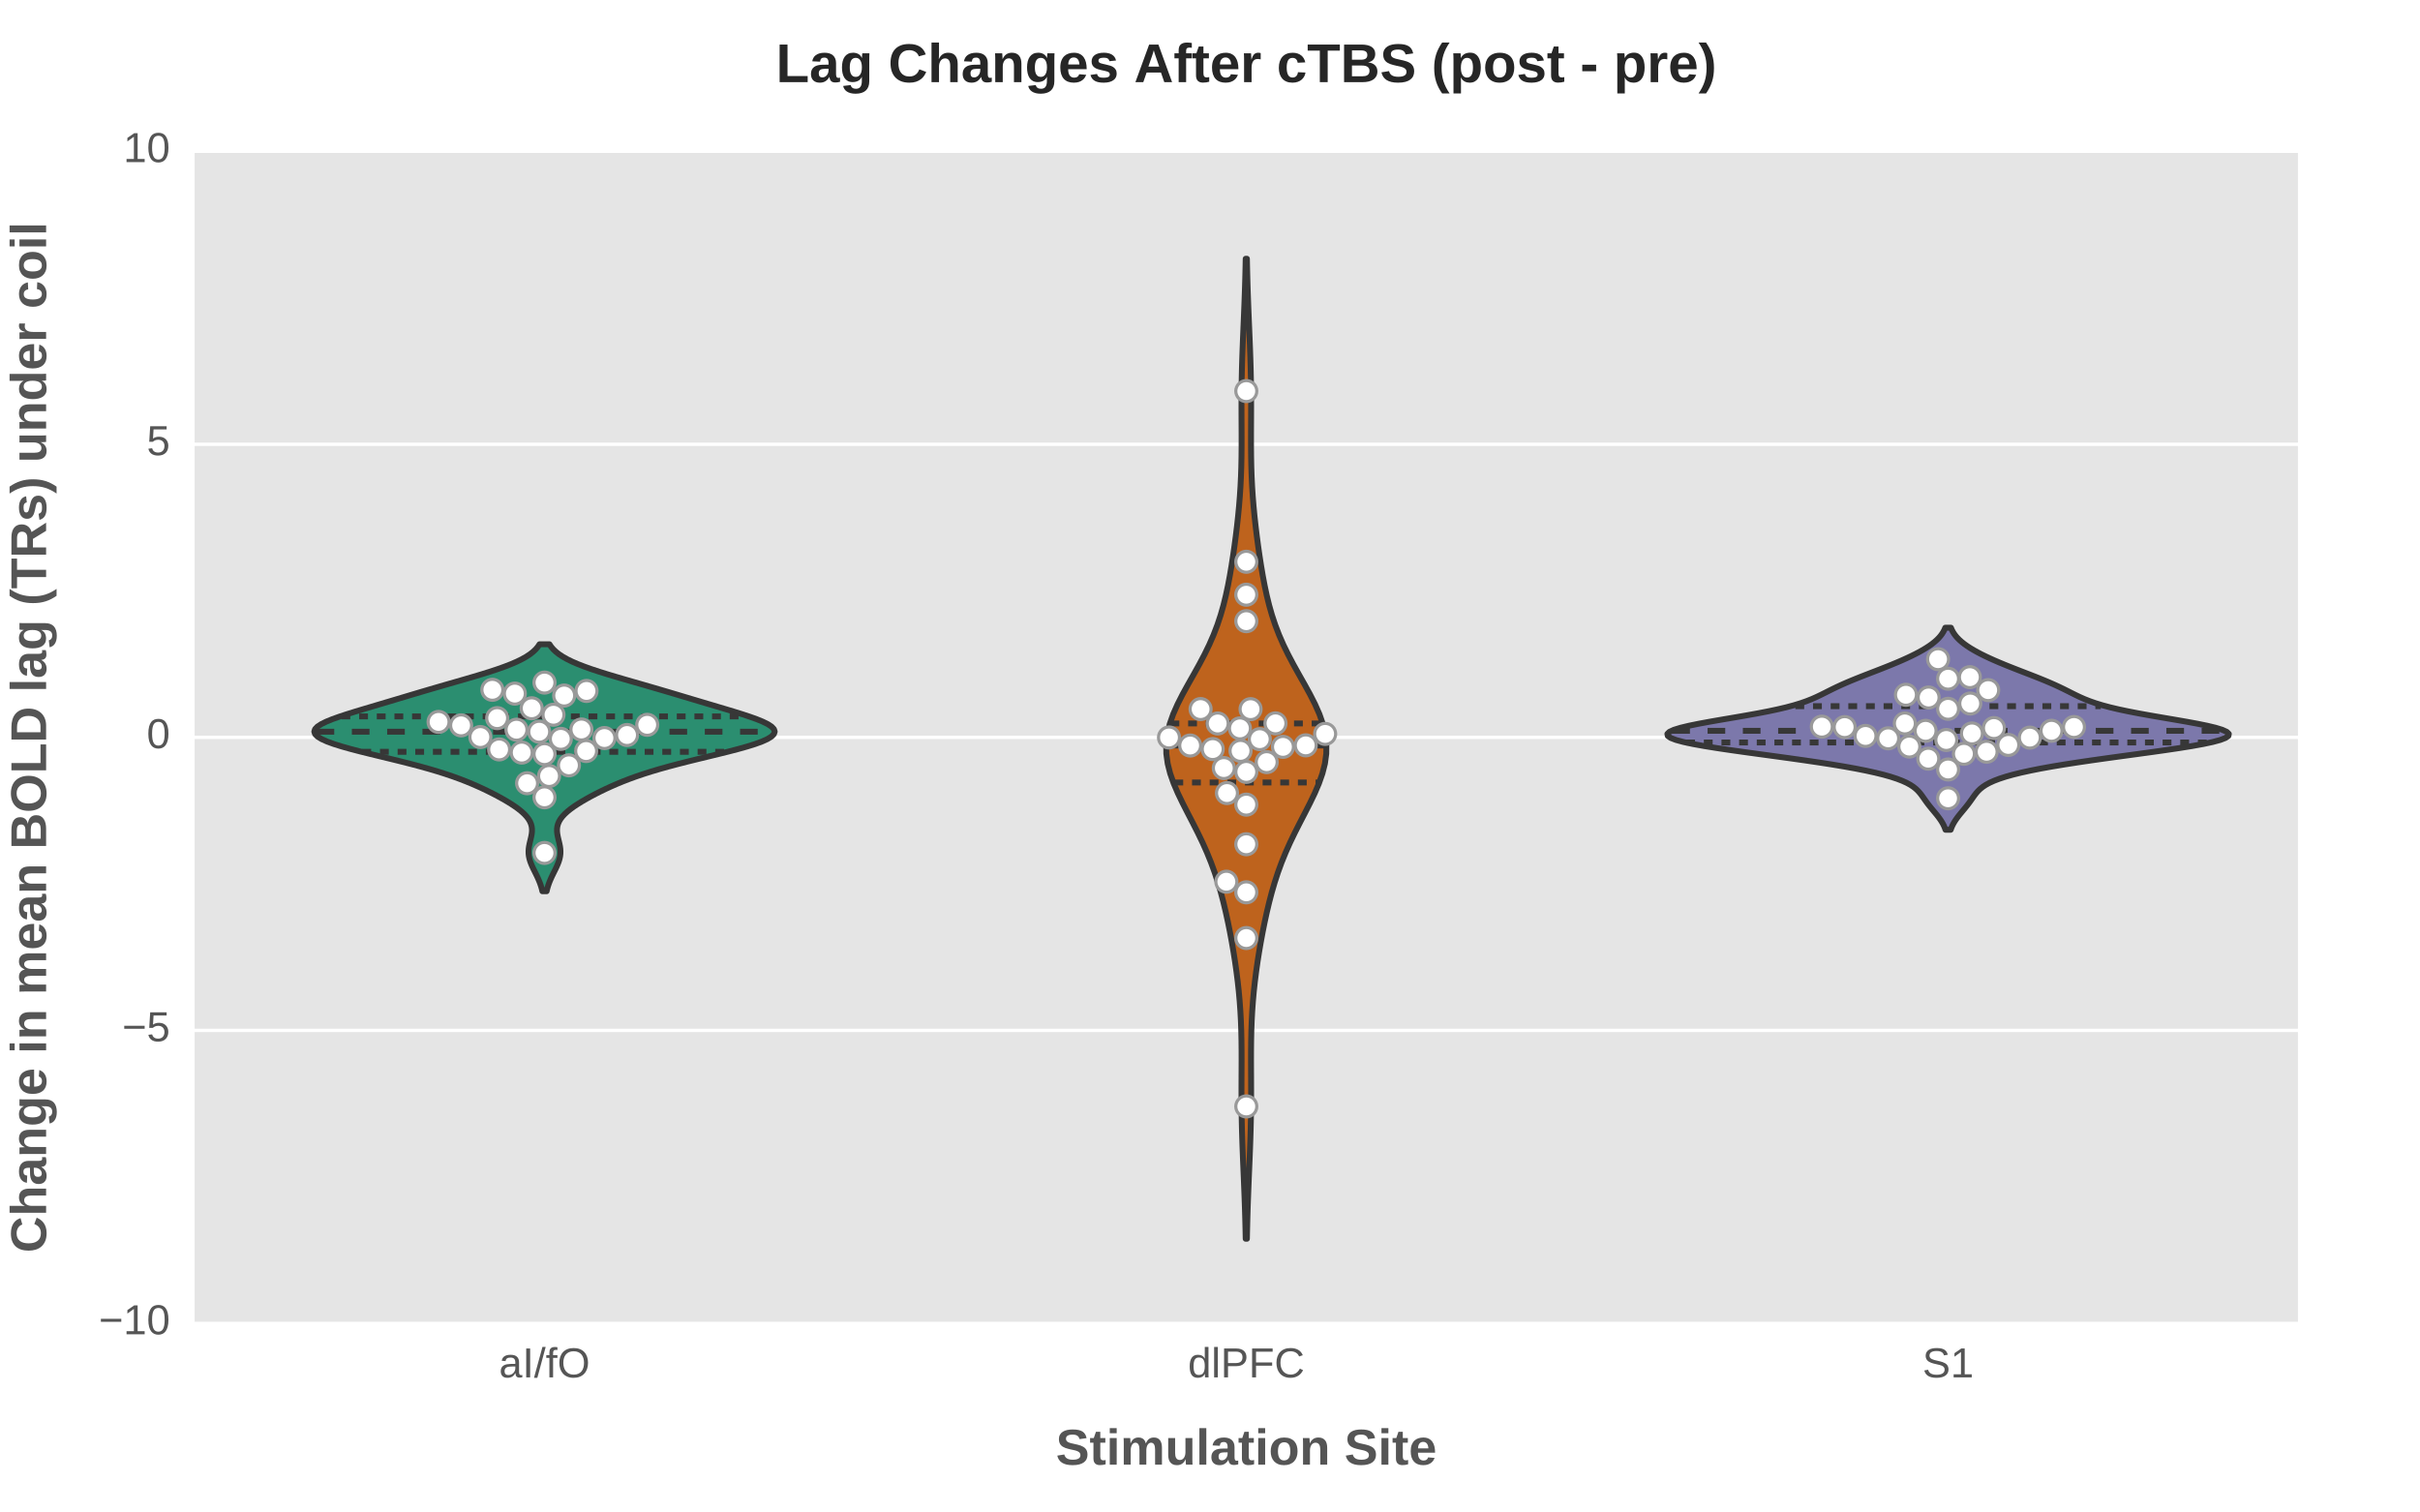 <?xml version="1.0" encoding="utf-8" standalone="no"?>
<!DOCTYPE svg PUBLIC "-//W3C//DTD SVG 1.1//EN"
  "http://www.w3.org/Graphics/SVG/1.1/DTD/svg11.dtd">
<!-- Created with matplotlib (http://matplotlib.org/) -->
<svg height="720pt" version="1.1" viewBox="0 0 1152 720" width="1152pt" xmlns="http://www.w3.org/2000/svg" xmlns:xlink="http://www.w3.org/1999/xlink">
 <defs>
  <style type="text/css">
*{stroke-linecap:butt;stroke-linejoin:round;stroke-miterlimit:100000;}
  </style>
 </defs>
 <g id="figure_1">
  <g id="patch_1">
   <path d="M 0 720 
L 1152 720 
L 1152 0 
L 0 0 
z
" style="fill:#ffffff;"/>
  </g>
  <g id="axes_1">
   <g id="patch_2">
    <path d="M 92.16 630 
L 1094.4 630 
L 1094.4 72 
L 92.16 72 
z
" style="fill:#e5e5e5;"/>
   </g>
   <g id="matplotlib.axis_1">
    <g id="xtick_1">
     <g id="line2d_1">
      <defs>
       <path d="M 0 0 
L 0 0 
" id="mc7a4633dad" style="stroke:#555555;stroke-width:1.6;"/>
      </defs>
      <g>
       <use style="fill:#555555;stroke:#555555;stroke-width:1.6;" x="259.2" xlink:href="#mc7a4633dad" y="630.0"/>
      </g>
     </g>
     <g id="line2d_2">
      <g>
       <use style="fill:#555555;stroke:#555555;stroke-width:1.6;" x="259.2" xlink:href="#mc7a4633dad" y="72.0"/>
      </g>
     </g>
     <g id="text_1">
      <!-- aI/fO -->
      <defs>
       <path d="M 73 34.719 
Q 73 26.656 70.672 20.062 
Q 68.359 13.484 63.969 8.797 
Q 59.578 4.109 53.219 1.562 
Q 46.875 -0.984 38.812 -0.984 
Q 30.328 -0.984 23.922 1.672 
Q 17.531 4.344 13.281 9.109 
Q 9.031 13.875 6.875 20.406 
Q 4.734 26.953 4.734 34.719 
Q 4.734 42.781 6.984 49.266 
Q 9.234 55.766 13.578 60.328 
Q 17.922 64.891 24.297 67.359 
Q 30.672 69.828 38.922 69.828 
Q 47.125 69.828 53.484 67.328 
Q 59.859 64.844 64.172 60.25 
Q 68.5 55.672 70.75 49.172 
Q 73 42.672 73 34.719 
M 63.484 34.719 
Q 63.484 40.922 61.891 46 
Q 60.297 51.078 57.203 54.688 
Q 54.109 58.297 49.516 60.25 
Q 44.922 62.203 38.922 62.203 
Q 32.766 62.203 28.125 60.25 
Q 23.484 58.297 20.375 54.688 
Q 17.281 51.078 15.734 46 
Q 14.203 40.922 14.203 34.719 
Q 14.203 28.516 15.797 23.359 
Q 17.391 18.219 20.484 14.484 
Q 23.578 10.75 28.188 8.672 
Q 32.812 6.594 38.812 6.594 
Q 45.266 6.594 49.922 8.688 
Q 54.594 10.797 57.594 14.531 
Q 60.594 18.266 62.031 23.438 
Q 63.484 28.609 63.484 34.719 
" id="LiberationSans-4f"/>
       <path d="M 17.625 46.438 
L 17.625 0 
L 8.844 0 
L 8.844 46.438 
L 1.422 46.438 
L 1.422 52.828 
L 8.844 52.828 
L 8.844 58.797 
Q 8.844 61.672 9.375 64.141 
Q 9.906 66.609 11.344 68.438 
Q 12.797 70.266 15.281 71.312 
Q 17.781 72.359 21.734 72.359 
Q 23.297 72.359 24.969 72.219 
Q 26.656 72.078 27.938 71.781 
L 27.938 65.094 
Q 27.094 65.234 26 65.359 
Q 24.906 65.484 24.031 65.484 
Q 22.078 65.484 20.828 64.938 
Q 19.578 64.406 18.875 63.406 
Q 18.172 62.406 17.891 60.938 
Q 17.625 59.469 17.625 57.562 
L 17.625 52.828 
L 27.938 52.828 
L 27.938 46.438 
z
" id="LiberationSans-66"/>
       <path d="M 20.219 -0.984 
Q 12.25 -0.984 8.25 3.219 
Q 4.25 7.422 4.25 14.75 
Q 4.25 19.969 6.219 23.312 
Q 8.203 26.656 11.391 28.562 
Q 14.594 30.469 18.688 31.203 
Q 22.797 31.938 27.047 32.031 
L 38.922 32.234 
L 38.922 35.109 
Q 38.922 38.375 38.234 40.672 
Q 37.547 42.969 36.125 44.375 
Q 34.719 45.797 32.594 46.453 
Q 30.469 47.125 27.594 47.125 
Q 25.047 47.125 23 46.75 
Q 20.953 46.391 19.438 45.438 
Q 17.922 44.484 16.984 42.844 
Q 16.062 41.219 15.766 38.719 
L 6.594 39.547 
Q 7.078 42.672 8.438 45.281 
Q 9.812 47.906 12.328 49.797 
Q 14.844 51.703 18.625 52.75 
Q 22.406 53.812 27.781 53.812 
Q 37.75 53.812 42.766 49.234 
Q 47.797 44.672 47.797 36.031 
L 47.797 13.281 
Q 47.797 9.375 48.828 7.391 
Q 49.859 5.422 52.734 5.422 
Q 53.469 5.422 54.203 5.516 
Q 54.938 5.609 55.609 5.766 
L 55.609 0.297 
Q 53.953 -0.094 52.312 -0.281 
Q 50.688 -0.484 48.828 -0.484 
Q 46.344 -0.484 44.562 0.172 
Q 42.781 0.828 41.656 2.172 
Q 40.531 3.516 39.938 5.484 
Q 39.359 7.469 39.203 10.109 
L 38.922 10.109 
Q 37.5 7.562 35.812 5.516 
Q 34.125 3.469 31.875 2.031 
Q 29.641 0.594 26.781 -0.188 
Q 23.922 -0.984 20.219 -0.984 
M 22.219 5.609 
Q 26.422 5.609 29.562 7.141 
Q 32.719 8.688 34.781 11.078 
Q 36.859 13.484 37.891 16.312 
Q 38.922 19.141 38.922 21.734 
L 38.922 26.078 
L 29.297 25.875 
Q 26.078 25.828 23.172 25.406 
Q 20.266 25 18.062 23.781 
Q 15.875 22.562 14.578 20.359 
Q 13.281 18.172 13.281 14.594 
Q 13.281 10.297 15.594 7.953 
Q 17.922 5.609 22.219 5.609 
" id="LiberationSans-61"/>
       <path d="M 0 -0.984 
L 20.062 72.469 
L 27.781 72.469 
L 7.906 -0.984 
z
" id="LiberationSans-2f"/>
       <path d="M 9.234 0 
L 9.234 68.797 
L 18.562 68.797 
L 18.562 0 
z
" id="LiberationSans-49"/>
      </defs>
      <g style="fill:#555555;" transform="translate(237.527 655.694)scale(0.2 -0.2)">
       <use xlink:href="#LiberationSans-61"/>
       <use x="55.615" xlink:href="#LiberationSans-49"/>
       <use x="83.398" xlink:href="#LiberationSans-2f"/>
       <use x="111.182" xlink:href="#LiberationSans-66"/>
       <use x="138.965" xlink:href="#LiberationSans-4f"/>
      </g>
     </g>
    </g>
    <g id="xtick_2">
     <g id="line2d_3">
      <g>
       <use style="fill:#555555;stroke:#555555;stroke-width:1.6;" x="593.28" xlink:href="#mc7a4633dad" y="630.0"/>
      </g>
     </g>
     <g id="line2d_4">
      <g>
       <use style="fill:#555555;stroke:#555555;stroke-width:1.6;" x="593.28" xlink:href="#mc7a4633dad" y="72.0"/>
      </g>
     </g>
     <g id="text_2">
      <!-- dlPFC -->
      <defs>
       <path d="M 40.094 8.5 
Q 37.641 3.422 33.609 1.219 
Q 29.594 -0.984 23.641 -0.984 
Q 13.625 -0.984 8.906 5.75 
Q 4.203 12.5 4.203 26.172 
Q 4.203 53.812 23.641 53.812 
Q 29.641 53.812 33.641 51.609 
Q 37.641 49.422 40.094 44.625 
L 40.188 44.625 
Q 40.188 45.125 40.156 46.172 
Q 40.141 47.219 40.109 48.359 
Q 40.094 49.516 40.094 50.531 
Q 40.094 51.562 40.094 52 
L 40.094 72.469 
L 48.875 72.469 
L 48.875 10.891 
Q 48.875 8.984 48.891 7.219 
Q 48.922 5.469 48.969 4 
Q 49.031 2.547 49.078 1.484 
Q 49.125 0.438 49.172 0 
L 40.766 0 
Q 40.672 0.484 40.594 1.391 
Q 40.531 2.297 40.453 3.469 
Q 40.375 4.641 40.328 5.938 
Q 40.281 7.234 40.281 8.5 
z
M 13.422 26.469 
Q 13.422 21 14.109 17.094 
Q 14.797 13.188 16.312 10.672 
Q 17.828 8.156 20.172 6.984 
Q 22.516 5.812 25.875 5.812 
Q 29.344 5.812 32 6.938 
Q 34.672 8.062 36.453 10.578 
Q 38.234 13.094 39.156 17.141 
Q 40.094 21.188 40.094 27.047 
Q 40.094 32.672 39.156 36.547 
Q 38.234 40.438 36.422 42.828 
Q 34.625 45.219 32 46.266 
Q 29.391 47.312 25.984 47.312 
Q 22.75 47.312 20.406 46.188 
Q 18.062 45.062 16.5 42.578 
Q 14.938 40.094 14.172 36.109 
Q 13.422 32.125 13.422 26.469 
" id="LiberationSans-64"/>
       <path d="M 17.531 61.188 
L 17.531 35.594 
L 55.906 35.594 
L 55.906 27.875 
L 17.531 27.875 
L 17.531 0 
L 8.203 0 
L 8.203 68.797 
L 57.078 68.797 
L 57.078 61.188 
z
" id="LiberationSans-46"/>
       <path d="M 61.422 48.094 
Q 61.422 43.609 59.938 39.719 
Q 58.453 35.844 55.5 32.984 
Q 52.547 30.125 48.094 28.469 
Q 43.656 26.812 37.75 26.812 
L 17.531 26.812 
L 17.531 0 
L 8.203 0 
L 8.203 68.797 
L 37.156 68.797 
Q 43.266 68.797 47.797 67.312 
Q 52.344 65.828 55.375 63.109 
Q 58.406 60.406 59.906 56.562 
Q 61.422 52.734 61.422 48.094 
M 52.047 48 
Q 52.047 54.547 48.047 57.938 
Q 44.047 61.328 36.031 61.328 
L 17.531 61.328 
L 17.531 34.188 
L 36.422 34.188 
Q 44.484 34.188 48.266 37.75 
Q 52.047 41.312 52.047 48 
" id="LiberationSans-50"/>
       <path d="M 38.672 62.203 
Q 32.812 62.203 28.297 60.25 
Q 23.781 58.297 20.719 54.688 
Q 17.672 51.078 16.109 46 
Q 14.547 40.922 14.547 34.719 
Q 14.547 28.516 16.234 23.359 
Q 17.922 18.219 21.062 14.5 
Q 24.219 10.797 28.781 8.734 
Q 33.344 6.688 39.062 6.688 
Q 43.062 6.688 46.359 7.734 
Q 49.656 8.797 52.312 10.688 
Q 54.984 12.594 57.078 15.203 
Q 59.188 17.828 60.797 21 
L 68.406 17.188 
Q 66.547 13.328 63.812 10 
Q 61.078 6.688 57.391 4.25 
Q 53.719 1.812 49.047 0.406 
Q 44.391 -0.984 38.625 -0.984 
Q 30.281 -0.984 24 1.672 
Q 17.719 4.344 13.5 9.109 
Q 9.281 13.875 7.172 20.406 
Q 5.078 26.953 5.078 34.719 
Q 5.078 42.781 7.297 49.266 
Q 9.516 55.766 13.781 60.328 
Q 18.062 64.891 24.312 67.359 
Q 30.562 69.828 38.578 69.828 
Q 49.562 69.828 56.938 65.531 
Q 64.312 61.234 67.781 52.781 
L 58.938 49.859 
Q 57.953 52.297 56.297 54.516 
Q 54.641 56.734 52.141 58.438 
Q 49.656 60.156 46.312 61.172 
Q 42.969 62.203 38.672 62.203 
" id="LiberationSans-43"/>
       <path d="M 6.734 0 
L 6.734 72.469 
L 15.531 72.469 
L 15.531 0 
z
" id="LiberationSans-6c"/>
      </defs>
      <g style="fill:#555555;" transform="translate(565.497 655.694)scale(0.2 -0.2)">
       <use xlink:href="#LiberationSans-64"/>
       <use x="55.615" xlink:href="#LiberationSans-6c"/>
       <use x="77.832" xlink:href="#LiberationSans-50"/>
       <use x="144.531" xlink:href="#LiberationSans-46"/>
       <use x="205.615" xlink:href="#LiberationSans-43"/>
      </g>
     </g>
    </g>
    <g id="xtick_3">
     <g id="line2d_5">
      <g>
       <use style="fill:#555555;stroke:#555555;stroke-width:1.6;" x="927.36" xlink:href="#mc7a4633dad" y="630.0"/>
      </g>
     </g>
     <g id="line2d_6">
      <g>
       <use style="fill:#555555;stroke:#555555;stroke-width:1.6;" x="927.36" xlink:href="#mc7a4633dad" y="72.0"/>
      </g>
     </g>
     <g id="text_3">
      <!-- S1 -->
      <defs>
       <path d="M 7.625 0 
L 7.625 7.469 
L 25.141 7.469 
L 25.141 60.406 
L 9.625 49.312 
L 9.625 57.625 
L 25.875 68.797 
L 33.984 68.797 
L 33.984 7.469 
L 50.734 7.469 
L 50.734 0 
z
" id="LiberationSans-31"/>
       <path d="M 62.109 19 
Q 62.109 14.656 60.422 10.984 
Q 58.734 7.328 55.219 4.656 
Q 51.703 2 46.359 0.5 
Q 41.016 -0.984 33.688 -0.984 
Q 20.844 -0.984 13.672 3.516 
Q 6.5 8.016 4.547 16.5 
L 13.578 18.312 
Q 14.266 15.625 15.672 13.422 
Q 17.094 11.234 19.5 9.641 
Q 21.922 8.062 25.484 7.172 
Q 29.047 6.297 34.031 6.297 
Q 38.188 6.297 41.656 7 
Q 45.125 7.719 47.609 9.172 
Q 50.094 10.641 51.484 12.953 
Q 52.875 15.281 52.875 18.5 
Q 52.875 21.875 51.344 23.969 
Q 49.812 26.078 47.016 27.438 
Q 44.234 28.812 40.375 29.734 
Q 36.531 30.672 31.844 31.734 
Q 28.953 32.375 26.047 33.125 
Q 23.141 33.891 20.484 34.938 
Q 17.828 35.984 15.484 37.391 
Q 13.141 38.812 11.422 40.797 
Q 9.719 42.781 8.734 45.391 
Q 7.766 48 7.766 51.422 
Q 7.766 56.297 9.734 59.781 
Q 11.719 63.281 15.234 65.531 
Q 18.75 67.781 23.531 68.797 
Q 28.328 69.828 33.891 69.828 
Q 40.281 69.828 44.812 68.828 
Q 49.359 67.828 52.484 65.812 
Q 55.609 63.812 57.484 60.859 
Q 59.375 57.906 60.5 54 
L 51.312 52.391 
Q 50.641 54.891 49.344 56.844 
Q 48.047 58.797 45.938 60.109 
Q 43.844 61.422 40.844 62.109 
Q 37.844 62.797 33.797 62.797 
Q 29 62.797 25.75 61.938 
Q 22.516 61.078 20.531 59.609 
Q 18.562 58.156 17.703 56.172 
Q 16.844 54.203 16.844 51.906 
Q 16.844 48.828 18.375 46.844 
Q 19.922 44.875 22.562 43.547 
Q 25.203 42.234 28.656 41.359 
Q 32.125 40.484 36.031 39.594 
Q 39.203 38.875 42.359 38.109 
Q 45.516 37.359 48.391 36.297 
Q 51.266 35.25 53.781 33.828 
Q 56.297 32.422 58.156 30.375 
Q 60.016 28.328 61.062 25.531 
Q 62.109 22.75 62.109 19 
" id="LiberationSans-53"/>
      </defs>
      <g style="fill:#555555;" transform="translate(915.129 655.694)scale(0.2 -0.2)">
       <use xlink:href="#LiberationSans-53"/>
       <use x="66.699" xlink:href="#LiberationSans-31"/>
      </g>
     </g>
    </g>
    <g id="text_4">
     <!-- Stimulation Site -->
     <defs>
      <path id="LiberationSans-Bold-20"/>
      <path d="M 57.172 26.469 
Q 57.172 20.406 55.484 15.375 
Q 53.812 10.359 50.438 6.719 
Q 47.078 3.078 42.047 1.047 
Q 37.016 -0.984 30.328 -0.984 
Q 23.875 -0.984 18.938 1.016 
Q 14.016 3.031 10.672 6.641 
Q 7.328 10.25 5.609 15.297 
Q 3.906 20.359 3.906 26.469 
Q 3.906 32.375 5.531 37.375 
Q 7.172 42.391 10.484 46.047 
Q 13.812 49.703 18.844 51.75 
Q 23.875 53.812 30.609 53.812 
Q 37.75 53.812 42.766 51.75 
Q 47.797 49.703 51 46.062 
Q 54.203 42.438 55.688 37.422 
Q 57.172 32.422 57.172 26.469 
M 42.828 26.469 
Q 42.828 35.891 39.75 40.141 
Q 36.672 44.391 30.812 44.391 
Q 24.75 44.391 21.531 40.094 
Q 18.312 35.797 18.312 26.469 
Q 18.312 21.734 19.156 18.312 
Q 20.016 14.891 21.578 12.688 
Q 23.141 10.5 25.344 9.453 
Q 27.547 8.406 30.172 8.406 
Q 33.203 8.406 35.562 9.453 
Q 37.938 10.5 39.547 12.688 
Q 41.156 14.891 41.984 18.312 
Q 42.828 21.734 42.828 26.469 
" id="LiberationSans-Bold-6f"/>
      <path d="M 41.219 0 
L 41.219 29.641 
Q 41.219 32.719 40.719 35.281 
Q 40.234 37.844 39.109 39.672 
Q 37.984 41.5 36.172 42.531 
Q 34.375 43.562 31.781 43.562 
Q 29.297 43.562 27.266 42.453 
Q 25.25 41.359 23.781 39.328 
Q 22.312 37.312 21.5 34.5 
Q 20.703 31.688 20.703 28.328 
L 20.703 0 
L 6.984 0 
L 6.984 41.016 
Q 6.984 42.719 6.953 44.531 
Q 6.938 46.344 6.859 47.969 
Q 6.781 49.609 6.734 50.906 
Q 6.688 52.203 6.594 52.828 
L 19.672 52.828 
Q 19.781 52.25 19.875 50.953 
Q 19.969 49.656 20.062 48.094 
Q 20.172 46.531 20.234 44.969 
Q 20.312 43.406 20.312 42.328 
L 20.516 42.328 
Q 23.297 48.391 27.484 51.125 
Q 31.688 53.859 37.5 53.859 
Q 42.281 53.859 45.578 52.297 
Q 48.875 50.734 50.953 48 
Q 53.031 45.266 53.953 41.547 
Q 54.891 37.844 54.891 33.547 
L 54.891 0 
z
" id="LiberationSans-Bold-6e"/>
      <path d="M 38.094 0 
L 38.094 29.641 
Q 38.094 32.719 37.672 35.281 
Q 37.25 37.844 36.297 39.672 
Q 35.359 41.5 33.812 42.531 
Q 32.281 43.562 30.078 43.562 
Q 27.984 43.562 26.266 42.453 
Q 24.562 41.359 23.312 39.328 
Q 22.078 37.312 21.391 34.5 
Q 20.703 31.688 20.703 28.328 
L 20.703 0 
L 6.984 0 
L 6.984 41.016 
Q 6.984 42.719 6.953 44.531 
Q 6.938 46.344 6.859 47.969 
Q 6.781 49.609 6.734 50.906 
Q 6.688 52.203 6.594 52.828 
L 19.672 52.828 
Q 19.781 52.25 19.875 50.953 
Q 19.969 49.656 20.062 48.094 
Q 20.172 46.531 20.234 44.969 
Q 20.312 43.406 20.312 42.328 
L 20.516 42.328 
Q 23.047 48.391 26.828 51.125 
Q 30.609 53.859 35.891 53.859 
Q 41.938 53.859 45.625 50.906 
Q 49.312 47.953 50.594 42.328 
L 50.875 42.328 
Q 52.297 45.609 53.922 47.797 
Q 55.562 50 57.531 51.344 
Q 59.516 52.688 61.828 53.266 
Q 64.156 53.859 66.891 53.859 
Q 71.234 53.859 74.234 52.297 
Q 77.25 50.734 79.125 48 
Q 81 45.266 81.859 41.547 
Q 82.719 37.844 82.719 33.547 
L 82.719 0 
L 69.094 0 
L 69.094 29.641 
Q 69.094 32.719 68.672 35.281 
Q 68.266 37.844 67.312 39.672 
Q 66.359 41.5 64.812 42.531 
Q 63.281 43.562 61.078 43.562 
Q 59.031 43.562 57.344 42.5 
Q 55.672 41.453 54.422 39.516 
Q 53.172 37.594 52.484 34.906 
Q 51.812 32.234 51.703 28.953 
L 51.703 0 
z
" id="LiberationSans-Bold-6d"/>
      <path d="M 6.984 0 
L 6.984 72.469 
L 20.703 72.469 
L 20.703 0 
z
" id="LiberationSans-Bold-6c"/>
      <path d="M 20.516 -0.875 
Q 14.453 -0.875 11.172 2.422 
Q 7.906 5.719 7.906 12.406 
L 7.906 43.562 
L 1.219 43.562 
L 1.219 52.828 
L 8.594 52.828 
L 12.891 65.234 
L 21.484 65.234 
L 21.484 52.828 
L 31.5 52.828 
L 31.5 43.562 
L 21.484 43.562 
L 21.484 16.109 
Q 21.484 12.25 22.953 10.422 
Q 24.422 8.594 27.484 8.594 
Q 28.766 8.594 29.781 8.781 
Q 30.812 8.984 32.078 9.281 
L 32.078 0.781 
Q 29.547 -0.047 26.703 -0.453 
Q 23.875 -0.875 20.516 -0.875 
" id="LiberationSans-Bold-74"/>
      <path d="M 62.797 19.828 
Q 62.797 15.141 61.078 11.297 
Q 59.375 7.469 55.781 4.734 
Q 52.203 2 46.609 0.5 
Q 41.016 -0.984 33.297 -0.984 
Q 26.469 -0.984 21.234 0.234 
Q 16.016 1.469 12.281 3.859 
Q 8.547 6.25 6.219 9.781 
Q 3.906 13.328 2.875 17.922 
L 16.797 20.219 
Q 17.391 17.922 18.5 16.016 
Q 19.625 14.109 21.594 12.719 
Q 23.578 11.328 26.531 10.562 
Q 29.5 9.812 33.688 9.812 
Q 41.016 9.812 44.891 12.031 
Q 48.781 14.266 48.781 19 
Q 48.781 21.828 47.219 23.625 
Q 45.656 25.438 43.062 26.609 
Q 40.484 27.781 37.109 28.562 
Q 33.734 29.344 30.078 30.078 
Q 27.156 30.766 24.219 31.5 
Q 21.297 32.234 18.625 33.25 
Q 15.969 34.281 13.672 35.688 
Q 11.375 37.109 9.688 39.188 
Q 8.016 41.266 7.062 44.047 
Q 6.109 46.828 6.109 50.594 
Q 6.109 55.719 8.156 59.375 
Q 10.203 63.031 13.844 65.344 
Q 17.484 67.672 22.516 68.75 
Q 27.547 69.828 33.5 69.828 
Q 40.234 69.828 45.047 68.766 
Q 49.859 67.719 53.094 65.562 
Q 56.344 63.422 58.219 60.172 
Q 60.109 56.938 60.984 52.594 
L 47.016 50.688 
Q 45.953 55.125 42.656 57.375 
Q 39.359 59.625 33.203 59.625 
Q 29.391 59.625 26.875 58.953 
Q 24.359 58.297 22.875 57.172 
Q 21.391 56.062 20.75 54.562 
Q 20.125 53.078 20.125 51.422 
Q 20.125 48.875 21.344 47.234 
Q 22.562 45.609 24.75 44.5 
Q 26.953 43.406 30 42.641 
Q 33.062 41.891 36.719 41.109 
Q 39.938 40.438 43.109 39.672 
Q 46.297 38.922 49.172 37.891 
Q 52.047 36.859 54.531 35.391 
Q 57.031 33.938 58.859 31.812 
Q 60.688 29.688 61.734 26.75 
Q 62.797 23.828 62.797 19.828 
" id="LiberationSans-Bold-53"/>
      <path d="M 6.984 62.359 
L 6.984 72.469 
L 20.703 72.469 
L 20.703 62.359 
z
M 6.984 0 
L 6.984 52.828 
L 20.703 52.828 
L 20.703 0 
z
" id="LiberationSans-Bold-69"/>
      <path d="M 28.609 -0.984 
Q 22.906 -0.984 18.328 0.703 
Q 13.766 2.391 10.547 5.828 
Q 7.328 9.281 5.609 14.469 
Q 3.906 19.672 3.906 26.656 
Q 3.906 34.234 5.922 39.406 
Q 7.953 44.578 11.391 47.781 
Q 14.844 50.984 19.328 52.391 
Q 23.828 53.812 28.812 53.812 
Q 35.062 53.812 39.469 51.641 
Q 43.891 49.469 46.719 45.562 
Q 49.562 41.656 50.875 36.203 
Q 52.203 30.766 52.203 24.172 
L 52.203 23.781 
L 18.312 23.781 
Q 18.312 20.453 18.891 17.594 
Q 19.484 14.75 20.797 12.672 
Q 22.125 10.594 24.219 9.391 
Q 26.312 8.203 29.297 8.203 
Q 32.906 8.203 35.203 9.734 
Q 37.5 11.281 38.484 14.5 
L 51.422 13.375 
Q 50.531 11.141 48.938 8.594 
Q 47.359 6.062 44.719 3.938 
Q 42.094 1.812 38.156 0.406 
Q 34.234 -0.984 28.609 -0.984 
M 28.609 45.172 
Q 26.516 45.172 24.688 44.453 
Q 22.859 43.75 21.516 42.203 
Q 20.172 40.672 19.328 38.234 
Q 18.5 35.797 18.406 32.375 
L 38.922 32.375 
Q 38.531 38.766 35.844 41.969 
Q 33.156 45.172 28.609 45.172 
" id="LiberationSans-Bold-65"/>
      <path d="M 19.188 -0.984 
Q 15.375 -0.984 12.375 0.062 
Q 9.375 1.125 7.266 3.141 
Q 5.172 5.172 4.047 8.156 
Q 2.938 11.141 2.938 14.938 
Q 2.938 19.625 4.562 22.828 
Q 6.203 26.031 9.031 28 
Q 11.859 29.984 15.672 30.875 
Q 19.484 31.781 23.781 31.844 
L 35.156 32.031 
L 35.156 34.719 
Q 35.156 37.594 34.641 39.516 
Q 34.125 41.453 33.141 42.672 
Q 32.172 43.891 30.734 44.406 
Q 29.297 44.922 27.438 44.922 
Q 25.734 44.922 24.391 44.578 
Q 23.047 44.234 22.062 43.375 
Q 21.094 42.531 20.484 41.094 
Q 19.875 39.656 19.625 37.453 
L 5.328 38.141 
Q 5.906 41.609 7.469 44.453 
Q 9.031 47.312 11.781 49.406 
Q 14.547 51.516 18.578 52.656 
Q 22.609 53.812 28.031 53.812 
Q 32.953 53.812 36.812 52.594 
Q 40.672 51.375 43.359 48.953 
Q 46.047 46.531 47.453 43.016 
Q 48.875 39.5 48.875 34.859 
L 48.875 15.625 
Q 48.875 13.766 49.047 12.297 
Q 49.219 10.844 49.672 9.844 
Q 50.141 8.844 51 8.328 
Q 51.859 7.812 53.219 7.812 
Q 54.781 7.812 56.25 8.109 
L 56.25 0.688 
Q 55.031 0.391 54.047 0.141 
Q 53.078 -0.094 52.094 -0.234 
Q 51.125 -0.391 50.016 -0.484 
Q 48.922 -0.594 47.469 -0.594 
Q 42.281 -0.594 39.812 1.953 
Q 37.359 4.5 36.859 9.422 
L 36.578 9.422 
Q 33.844 4.5 29.562 1.75 
Q 25.297 -0.984 19.188 -0.984 
M 35.156 24.469 
L 28.125 24.359 
Q 25.922 24.266 23.938 24 
Q 21.969 23.734 20.484 22.875 
Q 19 22.016 18.109 20.406 
Q 17.234 18.797 17.234 16.016 
Q 17.234 12.25 18.969 10.422 
Q 20.703 8.594 23.578 8.594 
Q 26.219 8.594 28.359 9.719 
Q 30.516 10.844 32 12.672 
Q 33.5 14.5 34.328 16.891 
Q 35.156 19.281 35.156 21.781 
z
" id="LiberationSans-Bold-61"/>
      <path d="M 19.922 52.828 
L 19.922 23.188 
Q 19.922 20.125 20.406 17.547 
Q 20.906 14.984 22.016 13.156 
Q 23.141 11.328 24.922 10.297 
Q 26.703 9.281 29.297 9.281 
Q 31.781 9.281 33.812 10.375 
Q 35.844 11.469 37.297 13.5 
Q 38.766 15.531 39.562 18.328 
Q 40.375 21.141 40.375 24.516 
L 40.375 52.828 
L 54.109 52.828 
L 54.109 11.812 
Q 54.109 10.156 54.125 8.328 
Q 54.156 6.5 54.219 4.859 
Q 54.297 3.219 54.359 1.922 
Q 54.438 0.641 54.5 0 
L 41.406 0 
Q 41.359 0.594 41.234 1.875 
Q 41.109 3.172 41.031 4.734 
Q 40.969 6.297 40.891 7.859 
Q 40.828 9.422 40.828 10.5 
L 40.578 10.5 
Q 37.844 4.5 33.609 1.75 
Q 29.391 -0.984 23.578 -0.984 
Q 18.844 -0.984 15.516 0.578 
Q 12.203 2.156 10.125 4.859 
Q 8.062 7.562 7.125 11.266 
Q 6.203 14.984 6.203 19.281 
L 6.203 52.828 
z
" id="LiberationSans-Bold-75"/>
     </defs>
     <g style="fill:#555555;" transform="translate(502.611 697.236)scale(0.24 -0.24)">
      <use xlink:href="#LiberationSans-Bold-53"/>
      <use x="66.699" xlink:href="#LiberationSans-Bold-74"/>
      <use x="100.0" xlink:href="#LiberationSans-Bold-69"/>
      <use x="127.783" xlink:href="#LiberationSans-Bold-6d"/>
      <use x="216.699" xlink:href="#LiberationSans-Bold-75"/>
      <use x="277.783" xlink:href="#LiberationSans-Bold-6c"/>
      <use x="305.566" xlink:href="#LiberationSans-Bold-61"/>
      <use x="361.182" xlink:href="#LiberationSans-Bold-74"/>
      <use x="394.482" xlink:href="#LiberationSans-Bold-69"/>
      <use x="422.266" xlink:href="#LiberationSans-Bold-6f"/>
      <use x="483.35" xlink:href="#LiberationSans-Bold-6e"/>
      <use x="544.434" xlink:href="#LiberationSans-Bold-20"/>
      <use x="572.217" xlink:href="#LiberationSans-Bold-53"/>
      <use x="638.916" xlink:href="#LiberationSans-Bold-69"/>
      <use x="666.699" xlink:href="#LiberationSans-Bold-74"/>
      <use x="700.0" xlink:href="#LiberationSans-Bold-65"/>
     </g>
    </g>
   </g>
   <g id="matplotlib.axis_2">
    <g id="ytick_1">
     <g id="line2d_7">
      <path clip-path="url(#p1c1a00119f)" d="M 92.16 630 
L 1094.4 630 
" style="fill:none;stroke:#ffffff;stroke-width:1.6;"/>
     </g>
     <g id="line2d_8">
      <g>
       <use style="fill:#555555;stroke:#555555;stroke-width:1.6;" x="92.16" xlink:href="#mc7a4633dad" y="630.0"/>
      </g>
     </g>
     <g id="line2d_9">
      <g>
       <use style="fill:#555555;stroke:#555555;stroke-width:1.6;" x="1094.4" xlink:href="#mc7a4633dad" y="630.0"/>
      </g>
     </g>
     <g id="text_5">
      <!-- −10 -->
      <defs>
       <path d="M 4.938 29.688 
L 4.938 36.812 
L 53.516 36.812 
L 53.516 29.688 
z
" id="LiberationSans-2212"/>
       <path d="M 51.703 34.422 
Q 51.703 24.516 49.828 17.75 
Q 47.953 10.984 44.703 6.812 
Q 41.453 2.641 37.062 0.828 
Q 32.672 -0.984 27.688 -0.984 
Q 22.656 -0.984 18.312 0.828 
Q 13.969 2.641 10.766 6.781 
Q 7.562 10.938 5.734 17.703 
Q 3.906 24.469 3.906 34.422 
Q 3.906 44.828 5.734 51.641 
Q 7.562 58.453 10.781 62.5 
Q 14.016 66.547 18.406 68.188 
Q 22.797 69.828 27.984 69.828 
Q 32.906 69.828 37.219 68.188 
Q 41.547 66.547 44.766 62.5 
Q 48 58.453 49.844 51.641 
Q 51.703 44.828 51.703 34.422 
M 42.781 34.422 
Q 42.781 42.625 41.797 48.062 
Q 40.828 53.516 38.922 56.766 
Q 37.016 60.016 34.25 61.359 
Q 31.5 62.703 27.984 62.703 
Q 24.266 62.703 21.438 61.328 
Q 18.609 59.969 16.672 56.719 
Q 14.75 53.469 13.766 48.016 
Q 12.797 42.578 12.797 34.422 
Q 12.797 26.516 13.797 21.094 
Q 14.797 15.672 16.719 12.375 
Q 18.656 9.078 21.438 7.641 
Q 24.219 6.203 27.781 6.203 
Q 31.25 6.203 34.031 7.641 
Q 36.812 9.078 38.734 12.375 
Q 40.672 15.672 41.719 21.094 
Q 42.781 26.516 42.781 34.422 
" id="LiberationSans-30"/>
      </defs>
      <g style="fill:#555555;" transform="translate(47.035 635.172)scale(0.2 -0.2)">
       <use xlink:href="#LiberationSans-2212"/>
       <use x="58.398" xlink:href="#LiberationSans-31"/>
       <use x="114.014" xlink:href="#LiberationSans-30"/>
      </g>
     </g>
    </g>
    <g id="ytick_2">
     <g id="line2d_10">
      <path clip-path="url(#p1c1a00119f)" d="M 92.16 490.5 
L 1094.4 490.5 
" style="fill:none;stroke:#ffffff;stroke-width:1.6;"/>
     </g>
     <g id="line2d_11">
      <g>
       <use style="fill:#555555;stroke:#555555;stroke-width:1.6;" x="92.16" xlink:href="#mc7a4633dad" y="490.5"/>
      </g>
     </g>
     <g id="line2d_12">
      <g>
       <use style="fill:#555555;stroke:#555555;stroke-width:1.6;" x="1094.4" xlink:href="#mc7a4633dad" y="490.5"/>
      </g>
     </g>
     <g id="text_6">
      <!-- −5 -->
      <defs>
       <path d="M 51.422 22.406 
Q 51.422 17.234 49.859 12.938 
Q 48.297 8.641 45.219 5.531 
Q 42.141 2.438 37.578 0.719 
Q 33.016 -0.984 27 -0.984 
Q 21.578 -0.984 17.547 0.281 
Q 13.531 1.562 10.734 3.781 
Q 7.953 6 6.312 8.984 
Q 4.688 11.969 4 15.375 
L 12.891 16.406 
Q 13.422 14.453 14.391 12.625 
Q 15.375 10.797 17.062 9.344 
Q 18.75 7.906 21.219 7.047 
Q 23.688 6.203 27.203 6.203 
Q 30.609 6.203 33.391 7.25 
Q 36.188 8.297 38.156 10.344 
Q 40.141 12.406 41.203 15.375 
Q 42.281 18.359 42.281 22.219 
Q 42.281 25.391 41.25 28.047 
Q 40.234 30.719 38.328 32.641 
Q 36.422 34.578 33.656 35.641 
Q 30.906 36.719 27.391 36.719 
Q 25.203 36.719 23.344 36.328 
Q 21.484 35.938 19.891 35.25 
Q 18.312 34.578 17.016 33.672 
Q 15.719 32.766 14.594 31.781 
L 6 31.781 
L 8.297 68.797 
L 47.406 68.797 
L 47.406 61.328 
L 16.312 61.328 
L 14.984 39.5 
Q 17.328 41.312 20.844 42.594 
Q 24.359 43.891 29.203 43.891 
Q 34.328 43.891 38.422 42.328 
Q 42.531 40.766 45.406 37.906 
Q 48.297 35.062 49.859 31.109 
Q 51.422 27.156 51.422 22.406 
" id="LiberationSans-35"/>
      </defs>
      <g style="fill:#555555;" transform="translate(58.157 495.672)scale(0.2 -0.2)">
       <use xlink:href="#LiberationSans-2212"/>
       <use x="58.398" xlink:href="#LiberationSans-35"/>
      </g>
     </g>
    </g>
    <g id="ytick_3">
     <g id="line2d_13">
      <path clip-path="url(#p1c1a00119f)" d="M 92.16 351 
L 1094.4 351 
" style="fill:none;stroke:#ffffff;stroke-width:1.6;"/>
     </g>
     <g id="line2d_14">
      <g>
       <use style="fill:#555555;stroke:#555555;stroke-width:1.6;" x="92.16" xlink:href="#mc7a4633dad" y="351.0"/>
      </g>
     </g>
     <g id="line2d_15">
      <g>
       <use style="fill:#555555;stroke:#555555;stroke-width:1.6;" x="1094.4" xlink:href="#mc7a4633dad" y="351.0"/>
      </g>
     </g>
     <g id="text_7">
      <!-- 0 -->
      <g style="fill:#555555;" transform="translate(69.838 356.172)scale(0.2 -0.2)">
       <use xlink:href="#LiberationSans-30"/>
      </g>
     </g>
    </g>
    <g id="ytick_4">
     <g id="line2d_16">
      <path clip-path="url(#p1c1a00119f)" d="M 92.16 211.5 
L 1094.4 211.5 
" style="fill:none;stroke:#ffffff;stroke-width:1.6;"/>
     </g>
     <g id="line2d_17">
      <g>
       <use style="fill:#555555;stroke:#555555;stroke-width:1.6;" x="92.16" xlink:href="#mc7a4633dad" y="211.5"/>
      </g>
     </g>
     <g id="line2d_18">
      <g>
       <use style="fill:#555555;stroke:#555555;stroke-width:1.6;" x="1094.4" xlink:href="#mc7a4633dad" y="211.5"/>
      </g>
     </g>
     <g id="text_8">
      <!-- 5 -->
      <g style="fill:#555555;" transform="translate(69.838 216.672)scale(0.2 -0.2)">
       <use xlink:href="#LiberationSans-35"/>
      </g>
     </g>
    </g>
    <g id="ytick_5">
     <g id="line2d_19">
      <path clip-path="url(#p1c1a00119f)" d="M 92.16 72 
L 1094.4 72 
" style="fill:none;stroke:#ffffff;stroke-width:1.6;"/>
     </g>
     <g id="line2d_20">
      <g>
       <use style="fill:#555555;stroke:#555555;stroke-width:1.6;" x="92.16" xlink:href="#mc7a4633dad" y="72.0"/>
      </g>
     </g>
     <g id="line2d_21">
      <g>
       <use style="fill:#555555;stroke:#555555;stroke-width:1.6;" x="1094.4" xlink:href="#mc7a4633dad" y="72.0"/>
      </g>
     </g>
     <g id="text_9">
      <!-- 10 -->
      <g style="fill:#555555;" transform="translate(58.716 77.172)scale(0.2 -0.2)">
       <use xlink:href="#LiberationSans-31"/>
       <use x="55.615" xlink:href="#LiberationSans-30"/>
      </g>
     </g>
    </g>
    <g id="text_10">
     <!-- Change in mean BOLD lag (TRs) under coil -->
     <defs>
      <path d="M 19.484 -20.75 
Q 15.719 -15.328 12.984 -9.953 
Q 10.25 -4.594 8.469 1.062 
Q 6.688 6.734 5.828 12.859 
Q 4.984 19 4.984 25.922 
Q 4.984 32.906 5.828 38.984 
Q 6.688 45.062 8.469 50.703 
Q 10.25 56.344 12.984 61.688 
Q 15.719 67.047 19.484 72.469 
L 33.203 72.469 
Q 29.297 66.797 26.516 61.281 
Q 23.734 55.766 21.953 50.094 
Q 20.172 44.438 19.328 38.453 
Q 18.5 32.469 18.5 25.875 
Q 18.5 19.234 19.328 13.25 
Q 20.172 7.281 21.953 1.609 
Q 23.734 -4.047 26.516 -9.547 
Q 29.297 -15.047 33.203 -20.75 
z
" id="LiberationSans-Bold-28"/>
      <path d="M 73.578 34.719 
Q 73.578 26.656 71.188 20.062 
Q 68.797 13.484 64.297 8.797 
Q 59.812 4.109 53.344 1.562 
Q 46.875 -0.984 38.719 -0.984 
Q 30.078 -0.984 23.609 1.672 
Q 17.141 4.344 12.797 9.109 
Q 8.453 13.875 6.281 20.406 
Q 4.109 26.953 4.109 34.719 
Q 4.109 42.781 6.375 49.266 
Q 8.641 55.766 13.062 60.328 
Q 17.484 64.891 23.953 67.359 
Q 30.422 69.828 38.812 69.828 
Q 47.219 69.828 53.688 67.328 
Q 60.156 64.844 64.578 60.25 
Q 69 55.672 71.281 49.188 
Q 73.578 42.719 73.578 34.719 
M 58.891 34.719 
Q 58.891 40.141 57.594 44.5 
Q 56.297 48.875 53.75 52 
Q 51.219 55.125 47.484 56.812 
Q 43.75 58.5 38.812 58.5 
Q 33.797 58.5 30 56.812 
Q 26.219 55.125 23.672 52 
Q 21.141 48.875 19.875 44.5 
Q 18.609 40.141 18.609 34.719 
Q 18.609 29.344 19.891 24.875 
Q 21.188 20.406 23.719 17.188 
Q 26.266 13.969 30.031 12.156 
Q 33.797 10.359 38.719 10.359 
Q 44 10.359 47.797 12.188 
Q 51.609 14.016 54.078 17.266 
Q 56.547 20.516 57.719 24.969 
Q 58.891 29.438 58.891 34.719 
" id="LiberationSans-Bold-4f"/>
      <path d="M 6.688 0 
L 6.688 68.797 
L 21.094 68.797 
L 21.094 11.141 
L 58.016 11.141 
L 58.016 0 
z
" id="LiberationSans-Bold-4c"/>
      <path d="M 0.094 -20.75 
Q 4 -15.047 6.781 -9.547 
Q 9.578 -4.047 11.359 1.609 
Q 13.141 7.281 13.969 13.25 
Q 14.797 19.234 14.797 25.875 
Q 14.797 32.469 13.969 38.453 
Q 13.141 44.438 11.359 50.094 
Q 9.578 55.766 6.781 61.281 
Q 4 66.797 0.094 72.469 
L 13.812 72.469 
Q 17.578 67.047 20.312 61.688 
Q 23.047 56.344 24.828 50.703 
Q 26.609 45.062 27.469 38.984 
Q 28.328 32.906 28.328 25.922 
Q 28.328 19 27.469 12.859 
Q 26.609 6.734 24.828 1.062 
Q 23.047 -4.594 20.312 -9.953 
Q 17.578 -15.328 13.812 -20.75 
z
" id="LiberationSans-Bold-29"/>
      <path d="M 20.516 42.281 
Q 23.297 48.344 27.484 51.078 
Q 31.688 53.812 37.5 53.812 
Q 42.281 53.812 45.578 52.25 
Q 48.875 50.688 50.953 47.953 
Q 53.031 45.219 53.953 41.5 
Q 54.891 37.797 54.891 33.5 
L 54.891 0 
L 41.219 0 
L 41.219 29.594 
Q 41.219 32.672 40.719 35.234 
Q 40.234 37.797 39.109 39.625 
Q 37.984 41.453 36.172 42.469 
Q 34.375 43.5 31.781 43.5 
Q 29.297 43.5 27.266 42.406 
Q 25.25 41.312 23.781 39.281 
Q 22.312 37.25 21.5 34.438 
Q 20.703 31.641 20.703 28.266 
L 20.703 0 
L 6.984 0 
L 6.984 72.469 
L 20.703 72.469 
L 20.703 52.688 
Q 20.703 51.125 20.656 49.531 
Q 20.609 47.953 20.531 46.562 
Q 20.453 45.172 20.406 44.047 
Q 20.359 42.922 20.312 42.281 
z
" id="LiberationSans-Bold-68"/>
      <path d="M 6.984 0 
L 6.984 40.438 
Q 6.984 42.141 6.953 44.047 
Q 6.938 45.953 6.859 47.688 
Q 6.781 49.422 6.734 50.812 
Q 6.688 52.203 6.594 52.828 
L 19.672 52.828 
Q 19.781 52.25 19.875 50.797 
Q 19.969 49.359 20.062 47.656 
Q 20.172 45.953 20.234 44.266 
Q 20.312 42.578 20.312 41.547 
L 20.516 41.547 
Q 21.531 44.438 22.547 46.703 
Q 23.578 48.969 24.969 50.562 
Q 26.375 52.156 28.328 53 
Q 30.281 53.859 33.156 53.859 
Q 34.375 53.859 35.562 53.641 
Q 36.766 53.422 37.406 53.125 
L 37.406 41.656 
Q 36.078 41.938 34.734 42.156 
Q 33.406 42.391 31.547 42.391 
Q 26.422 42.391 23.562 38.234 
Q 20.703 34.078 20.703 25.922 
L 20.703 0 
z
" id="LiberationSans-Bold-72"/>
      <path d="M 68.016 34.906 
Q 68.016 26.312 65.422 19.797 
Q 62.844 13.281 58.344 8.891 
Q 53.859 4.5 47.734 2.25 
Q 41.609 0 34.516 0 
L 6.688 0 
L 6.688 68.797 
L 31.594 68.797 
Q 39.594 68.797 46.281 66.797 
Q 52.984 64.797 57.812 60.641 
Q 62.641 56.5 65.328 50.094 
Q 68.016 43.703 68.016 34.906 
M 53.516 34.906 
Q 53.516 40.922 51.875 45.219 
Q 50.25 49.516 47.312 52.266 
Q 44.391 55.031 40.312 56.344 
Q 36.234 57.672 31.297 57.672 
L 21.094 57.672 
L 21.094 11.141 
L 33.297 11.141 
Q 37.641 11.141 41.328 12.641 
Q 45.016 14.156 47.719 17.156 
Q 50.438 20.172 51.969 24.609 
Q 53.516 29.047 53.516 34.906 
" id="LiberationSans-Bold-44"/>
      <path d="M 37.75 57.672 
L 37.75 0 
L 23.344 0 
L 23.344 57.672 
L 1.125 57.672 
L 1.125 68.797 
L 60.016 68.797 
L 60.016 57.672 
z
" id="LiberationSans-Bold-54"/>
      <path d="M 51.516 15.438 
Q 51.516 11.625 49.922 8.594 
Q 48.344 5.562 45.312 3.438 
Q 42.281 1.312 37.891 0.156 
Q 33.5 -0.984 27.875 -0.984 
Q 22.859 -0.984 18.797 -0.25 
Q 14.75 0.484 11.688 2.172 
Q 8.641 3.859 6.594 6.547 
Q 4.547 9.234 3.516 13.188 
L 15.578 14.984 
Q 16.156 12.797 17.188 11.422 
Q 18.219 10.062 19.719 9.328 
Q 21.234 8.594 23.266 8.344 
Q 25.297 8.109 27.875 8.109 
Q 30.219 8.109 32.25 8.375 
Q 34.281 8.641 35.766 9.297 
Q 37.25 9.969 38.078 11.156 
Q 38.922 12.359 38.922 14.156 
Q 38.922 16.219 37.719 17.406 
Q 36.531 18.609 34.453 19.359 
Q 32.375 20.125 29.562 20.672 
Q 26.766 21.234 23.578 21.969 
Q 20.266 22.703 17.031 23.719 
Q 13.812 24.75 11.266 26.5 
Q 8.734 28.266 7.172 30.969 
Q 5.609 33.688 5.609 37.844 
Q 5.609 41.609 7.078 44.562 
Q 8.547 47.516 11.375 49.578 
Q 14.203 51.656 18.375 52.75 
Q 22.562 53.859 27.984 53.859 
Q 32.281 53.859 35.984 53.047 
Q 39.703 52.25 42.625 50.516 
Q 45.562 48.781 47.531 46.094 
Q 49.516 43.406 50.297 39.594 
L 38.141 38.328 
Q 37.797 40.234 36.906 41.469 
Q 36.031 42.719 34.734 43.453 
Q 33.453 44.188 31.734 44.453 
Q 30.031 44.734 27.984 44.734 
Q 23.094 44.734 20.656 43.484 
Q 18.219 42.234 18.219 39.312 
Q 18.219 37.5 19.219 36.422 
Q 20.219 35.359 22.047 34.641 
Q 23.875 33.938 26.391 33.422 
Q 28.906 32.906 31.891 32.172 
Q 35.547 31.391 39.078 30.344 
Q 42.625 29.297 45.375 27.469 
Q 48.141 25.641 49.828 22.75 
Q 51.516 19.875 51.516 15.438 
" id="LiberationSans-Bold-73"/>
      <path d="M 53.953 0 
L 37.984 26.125 
L 21.094 26.125 
L 21.094 0 
L 6.688 0 
L 6.688 68.797 
L 41.062 68.797 
Q 47.516 68.797 52.312 67.359 
Q 57.125 65.922 60.344 63.25 
Q 63.578 60.594 65.156 56.812 
Q 66.75 53.031 66.75 48.297 
Q 66.75 44.438 65.594 41.234 
Q 64.453 38.031 62.422 35.547 
Q 60.406 33.062 57.609 31.375 
Q 54.828 29.688 51.562 28.906 
L 70.172 0 
z
M 52.25 47.703 
Q 52.25 52.734 48.953 55.172 
Q 45.656 57.625 39.547 57.625 
L 21.094 57.625 
L 21.094 37.312 
L 39.938 37.312 
Q 43.172 37.312 45.484 38.062 
Q 47.797 38.812 49.281 40.203 
Q 50.781 41.609 51.516 43.5 
Q 52.25 45.406 52.25 47.703 
" id="LiberationSans-Bold-52"/>
      <path d="M 38.812 10.359 
Q 42.875 10.359 45.828 11.5 
Q 48.781 12.641 50.953 14.5 
Q 53.125 16.359 54.562 18.703 
Q 56 21.047 56.938 23.438 
L 69.484 18.703 
Q 67.969 14.984 65.531 11.422 
Q 63.094 7.859 59.422 5.125 
Q 55.766 2.391 50.703 0.703 
Q 45.656 -0.984 38.812 -0.984 
Q 29.891 -0.984 23.344 1.672 
Q 16.797 4.344 12.516 9.109 
Q 8.25 13.875 6.172 20.406 
Q 4.109 26.953 4.109 34.719 
Q 4.109 42.781 6.172 49.266 
Q 8.25 55.766 12.453 60.328 
Q 16.656 64.891 23.078 67.359 
Q 29.5 69.828 38.188 69.828 
Q 44.922 69.828 49.969 68.406 
Q 55.031 67 58.719 64.422 
Q 62.406 61.859 64.812 58.375 
Q 67.234 54.891 68.609 50.688 
L 55.906 47.219 
Q 55.219 49.422 53.797 51.438 
Q 52.391 53.469 50.219 55.031 
Q 48.047 56.594 45.109 57.547 
Q 42.188 58.5 38.484 58.5 
Q 33.25 58.5 29.484 56.812 
Q 25.734 55.125 23.312 52 
Q 20.906 48.875 19.75 44.5 
Q 18.609 40.141 18.609 34.719 
Q 18.609 29.344 19.75 24.875 
Q 20.906 20.406 23.344 17.188 
Q 25.781 13.969 29.609 12.156 
Q 33.453 10.359 38.812 10.359 
" id="LiberationSans-Bold-43"/>
      <path d="M 67.672 19.625 
Q 67.672 14.406 65.578 10.672 
Q 63.484 6.938 59.844 4.562 
Q 56.203 2.203 51.359 1.094 
Q 46.531 0 41.109 0 
L 6.688 0 
L 6.688 68.797 
L 38.188 68.797 
Q 44.281 68.797 49.047 67.75 
Q 53.812 66.703 57.078 64.547 
Q 60.359 62.406 62.031 59.156 
Q 63.719 55.906 63.719 51.516 
Q 63.719 45.656 60.469 41.625 
Q 57.234 37.594 50.594 36.188 
Q 58.938 35.203 63.297 30.922 
Q 67.672 26.656 67.672 19.625 
M 49.219 49.562 
Q 49.219 54.203 46.266 56.156 
Q 43.312 58.109 37.5 58.109 
L 21.094 58.109 
L 21.094 41.062 
L 37.594 41.062 
Q 43.703 41.062 46.453 43.188 
Q 49.219 45.312 49.219 49.562 
M 53.219 20.75 
Q 53.219 23.484 52.141 25.344 
Q 51.078 27.203 49.188 28.312 
Q 47.312 29.438 44.797 29.922 
Q 42.281 30.422 39.359 30.422 
L 21.094 30.422 
L 21.094 10.688 
L 39.891 10.688 
Q 42.719 10.688 45.156 11.156 
Q 47.609 11.625 49.391 12.766 
Q 51.172 13.922 52.188 15.875 
Q 53.219 17.828 53.219 20.75 
" id="LiberationSans-Bold-42"/>
      <path d="M 29.109 -21.188 
Q 23.875 -21.188 19.891 -20.141 
Q 15.922 -19.094 13.109 -17.203 
Q 10.297 -15.328 8.609 -12.719 
Q 6.938 -10.109 6.297 -6.984 
L 20.016 -5.375 
Q 20.75 -8.547 23.172 -10.344 
Q 25.594 -12.156 29.5 -12.156 
Q 31.938 -12.156 33.953 -11.469 
Q 35.984 -10.797 37.422 -9.156 
Q 38.875 -7.516 39.672 -4.828 
Q 40.484 -2.156 40.484 1.812 
Q 40.484 3.172 40.484 4.578 
Q 40.484 6 40.531 7.172 
Q 40.578 8.547 40.578 9.812 
L 40.484 9.812 
Q 38.094 4.688 33.766 2.391 
Q 29.438 0.094 23.484 0.094 
Q 18.453 0.094 14.812 2.062 
Q 11.188 4.047 8.781 7.594 
Q 6.391 11.141 5.25 16.047 
Q 4.109 20.953 4.109 26.859 
Q 4.109 32.953 5.328 37.906 
Q 6.547 42.875 9.062 46.438 
Q 11.578 50 15.406 51.922 
Q 19.234 53.859 24.516 53.859 
Q 29.781 53.859 33.953 51.609 
Q 38.141 49.359 40.484 44.344 
L 40.719 44.344 
Q 40.719 45.359 40.797 46.703 
Q 40.875 48.047 40.969 49.281 
Q 41.062 50.531 41.188 51.5 
Q 41.312 52.484 41.406 52.828 
L 54.391 52.828 
Q 54.297 51.078 54.203 47.906 
Q 54.109 44.734 54.109 40.625 
L 54.109 1.609 
Q 54.109 -4.156 52.438 -8.422 
Q 50.781 -12.703 47.578 -15.531 
Q 44.391 -18.359 39.719 -19.766 
Q 35.062 -21.188 29.109 -21.188 
M 40.578 27.156 
Q 40.578 32.125 39.594 35.438 
Q 38.625 38.766 37.062 40.766 
Q 35.5 42.781 33.469 43.609 
Q 31.453 44.438 29.391 44.438 
Q 26.766 44.438 24.734 43.406 
Q 22.703 42.391 21.281 40.234 
Q 19.875 38.094 19.141 34.766 
Q 18.406 31.453 18.406 26.859 
Q 18.406 18.312 21.141 13.969 
Q 23.875 9.625 29.297 9.625 
Q 31.344 9.625 33.375 10.422 
Q 35.406 11.234 37.016 13.25 
Q 38.625 15.281 39.594 18.641 
Q 40.578 22.016 40.578 27.156 
" id="LiberationSans-Bold-67"/>
      <path d="M 41.219 0 
Q 41.109 0.391 40.984 1.391 
Q 40.875 2.391 40.75 3.656 
Q 40.625 4.938 40.547 6.25 
Q 40.484 7.562 40.484 8.594 
L 40.281 8.594 
Q 37.891 3.469 33.609 1.234 
Q 29.344 -0.984 23.391 -0.984 
Q 18.406 -0.984 14.766 1.062 
Q 11.141 3.125 8.766 6.781 
Q 6.391 10.453 5.25 15.453 
Q 4.109 20.453 4.109 26.375 
Q 4.109 32.375 5.297 37.406 
Q 6.5 42.438 8.984 46.062 
Q 11.469 49.703 15.297 51.75 
Q 19.141 53.812 24.422 53.812 
Q 27 53.812 29.391 53.266 
Q 31.781 52.734 33.828 51.609 
Q 35.891 50.484 37.547 48.719 
Q 39.203 46.969 40.375 44.484 
L 40.484 44.484 
Q 40.484 44.969 40.453 45.922 
Q 40.438 46.875 40.438 48.094 
Q 40.438 49.312 40.406 50.625 
Q 40.375 51.953 40.375 53.172 
L 40.375 72.469 
L 54.109 72.469 
L 54.109 11.531 
Q 54.109 7.672 54.25 4.656 
Q 54.391 1.656 54.5 0 
z
M 40.578 26.703 
Q 40.578 31.938 39.594 35.375 
Q 38.625 38.812 37.031 40.844 
Q 35.453 42.875 33.422 43.672 
Q 31.391 44.484 29.297 44.484 
Q 26.656 44.484 24.625 43.453 
Q 22.609 42.438 21.219 40.234 
Q 19.828 38.031 19.109 34.609 
Q 18.406 31.203 18.406 26.375 
Q 18.406 8.406 29.203 8.406 
Q 31.25 8.406 33.297 9.281 
Q 35.359 10.156 36.969 12.25 
Q 38.578 14.359 39.578 17.891 
Q 40.578 21.438 40.578 26.703 
" id="LiberationSans-Bold-64"/>
      <path d="M 29 -0.984 
Q 22.703 -0.984 17.984 0.969 
Q 13.281 2.938 10.156 6.5 
Q 7.031 10.062 5.469 15.062 
Q 3.906 20.062 3.906 26.125 
Q 3.906 32.719 5.609 37.859 
Q 7.328 43.016 10.547 46.547 
Q 13.766 50.094 18.469 51.953 
Q 23.188 53.812 29.203 53.812 
Q 34.328 53.812 38.297 52.438 
Q 42.281 51.078 45.156 48.703 
Q 48.047 46.344 49.828 43.109 
Q 51.609 39.891 52.297 36.188 
L 38.484 35.5 
Q 37.891 39.547 35.547 41.969 
Q 33.203 44.391 28.906 44.391 
Q 23.391 44.391 20.844 39.844 
Q 18.312 35.297 18.312 26.656 
Q 18.312 8.406 29.109 8.406 
Q 33.016 8.406 35.641 10.859 
Q 38.281 13.328 38.922 18.219 
L 52.688 17.578 
Q 52.203 13.922 50.469 10.578 
Q 48.734 7.234 45.781 4.656 
Q 42.828 2.094 38.625 0.547 
Q 34.422 -0.984 29 -0.984 
" id="LiberationSans-Bold-63"/>
     </defs>
     <g style="fill:#555555;" transform="translate(21.95 596.34)rotate(-90.0)scale(0.24 -0.24)">
      <use xlink:href="#LiberationSans-Bold-43"/>
      <use x="72.217" xlink:href="#LiberationSans-Bold-68"/>
      <use x="133.301" xlink:href="#LiberationSans-Bold-61"/>
      <use x="188.916" xlink:href="#LiberationSans-Bold-6e"/>
      <use x="250.0" xlink:href="#LiberationSans-Bold-67"/>
      <use x="311.084" xlink:href="#LiberationSans-Bold-65"/>
      <use x="366.699" xlink:href="#LiberationSans-Bold-20"/>
      <use x="394.482" xlink:href="#LiberationSans-Bold-69"/>
      <use x="422.266" xlink:href="#LiberationSans-Bold-6e"/>
      <use x="483.35" xlink:href="#LiberationSans-Bold-20"/>
      <use x="511.133" xlink:href="#LiberationSans-Bold-6d"/>
      <use x="600.049" xlink:href="#LiberationSans-Bold-65"/>
      <use x="655.664" xlink:href="#LiberationSans-Bold-61"/>
      <use x="711.279" xlink:href="#LiberationSans-Bold-6e"/>
      <use x="772.363" xlink:href="#LiberationSans-Bold-20"/>
      <use x="800.146" xlink:href="#LiberationSans-Bold-42"/>
      <use x="872.363" xlink:href="#LiberationSans-Bold-4f"/>
      <use x="950.146" xlink:href="#LiberationSans-Bold-4c"/>
      <use x="1011.23" xlink:href="#LiberationSans-Bold-44"/>
      <use x="1083.447" xlink:href="#LiberationSans-Bold-20"/>
      <use x="1111.23" xlink:href="#LiberationSans-Bold-6c"/>
      <use x="1139.014" xlink:href="#LiberationSans-Bold-61"/>
      <use x="1194.629" xlink:href="#LiberationSans-Bold-67"/>
      <use x="1255.713" xlink:href="#LiberationSans-Bold-20"/>
      <use x="1283.496" xlink:href="#LiberationSans-Bold-28"/>
      <use x="1316.797" xlink:href="#LiberationSans-Bold-54"/>
      <use x="1377.881" xlink:href="#LiberationSans-Bold-52"/>
      <use x="1450.098" xlink:href="#LiberationSans-Bold-73"/>
      <use x="1505.713" xlink:href="#LiberationSans-Bold-29"/>
      <use x="1539.014" xlink:href="#LiberationSans-Bold-20"/>
      <use x="1566.797" xlink:href="#LiberationSans-Bold-75"/>
      <use x="1627.881" xlink:href="#LiberationSans-Bold-6e"/>
      <use x="1688.965" xlink:href="#LiberationSans-Bold-64"/>
      <use x="1750.049" xlink:href="#LiberationSans-Bold-65"/>
      <use x="1805.664" xlink:href="#LiberationSans-Bold-72"/>
      <use x="1844.58" xlink:href="#LiberationSans-Bold-20"/>
      <use x="1872.363" xlink:href="#LiberationSans-Bold-63"/>
      <use x="1927.979" xlink:href="#LiberationSans-Bold-6f"/>
      <use x="1989.062" xlink:href="#LiberationSans-Bold-69"/>
      <use x="2016.846" xlink:href="#LiberationSans-Bold-6c"/>
     </g>
    </g>
   </g>
   <g id="PolyCollection_1">
    <defs>
     <path d="M 260.211 -295.736 
L 258.189 -295.736 
L 257.899 -296.923 
L 257.554 -298.111 
L 257.153 -299.299 
L 256.697 -300.486 
L 256.191 -301.674 
L 255.643 -302.861 
L 255.065 -304.049 
L 254.475 -305.236 
L 253.889 -306.424 
L 253.331 -307.611 
L 252.82 -308.799 
L 252.379 -309.986 
L 252.025 -311.174 
L 251.773 -312.361 
L 251.629 -313.549 
L 251.596 -314.736 
L 251.668 -315.924 
L 251.831 -317.111 
L 252.065 -318.299 
L 252.342 -319.486 
L 252.632 -320.674 
L 252.901 -321.861 
L 253.113 -323.049 
L 253.235 -324.236 
L 253.235 -325.424 
L 253.085 -326.611 
L 252.763 -327.799 
L 252.253 -328.987 
L 251.544 -330.174 
L 250.633 -331.362 
L 249.523 -332.549 
L 248.221 -333.737 
L 246.739 -334.924 
L 245.092 -336.112 
L 243.297 -337.299 
L 241.37 -338.487 
L 239.325 -339.674 
L 237.173 -340.862 
L 234.92 -342.049 
L 232.567 -343.237 
L 230.107 -344.424 
L 227.528 -345.612 
L 224.813 -346.799 
L 221.939 -347.987 
L 218.881 -349.174 
L 215.614 -350.362 
L 212.117 -351.549 
L 208.373 -352.737 
L 204.375 -353.924 
L 200.128 -355.112 
L 195.65 -356.299 
L 190.977 -357.487 
L 186.159 -358.674 
L 181.267 -359.862 
L 176.382 -361.05 
L 171.604 -362.237 
L 167.038 -363.425 
L 162.797 -364.612 
L 158.991 -365.8 
L 155.726 -366.987 
L 153.092 -368.175 
L 151.166 -369.362 
L 149.996 -370.55 
L 149.607 -371.737 
L 149.994 -372.925 
L 151.123 -374.112 
L 152.934 -375.3 
L 155.348 -376.487 
L 158.268 -377.675 
L 161.589 -378.862 
L 165.207 -380.05 
L 169.027 -381.237 
L 172.966 -382.425 
L 176.958 -383.612 
L 180.962 -384.8 
L 184.953 -385.987 
L 188.926 -387.175 
L 192.89 -388.362 
L 196.86 -389.55 
L 200.854 -390.738 
L 204.887 -391.925 
L 208.963 -393.113 
L 213.077 -394.3 
L 217.208 -395.488 
L 221.325 -396.675 
L 225.387 -397.863 
L 229.344 -399.05 
L 233.145 -400.238 
L 236.742 -401.425 
L 240.09 -402.613 
L 243.154 -403.8 
L 245.911 -404.988 
L 248.348 -406.175 
L 250.464 -407.363 
L 252.269 -408.55 
L 253.782 -409.738 
L 255.028 -410.925 
L 256.035 -412.113 
L 256.835 -413.3 
L 261.565 -413.3 
L 261.565 -413.3 
L 262.365 -412.113 
L 263.372 -410.925 
L 264.618 -409.738 
L 266.131 -408.55 
L 267.936 -407.363 
L 270.052 -406.175 
L 272.489 -404.988 
L 275.246 -403.8 
L 278.31 -402.613 
L 281.658 -401.425 
L 285.255 -400.238 
L 289.056 -399.05 
L 293.013 -397.863 
L 297.075 -396.675 
L 301.192 -395.488 
L 305.323 -394.3 
L 309.437 -393.113 
L 313.513 -391.925 
L 317.546 -390.738 
L 321.54 -389.55 
L 325.51 -388.362 
L 329.474 -387.175 
L 333.447 -385.987 
L 337.438 -384.8 
L 341.442 -383.612 
L 345.434 -382.425 
L 349.373 -381.237 
L 353.193 -380.05 
L 356.811 -378.862 
L 360.132 -377.675 
L 363.052 -376.487 
L 365.466 -375.3 
L 367.277 -374.112 
L 368.406 -372.925 
L 368.793 -371.737 
L 368.404 -370.55 
L 367.234 -369.362 
L 365.308 -368.175 
L 362.674 -366.987 
L 359.409 -365.8 
L 355.603 -364.612 
L 351.362 -363.425 
L 346.796 -362.237 
L 342.018 -361.05 
L 337.133 -359.862 
L 332.241 -358.674 
L 327.423 -357.487 
L 322.75 -356.299 
L 318.272 -355.112 
L 314.025 -353.924 
L 310.027 -352.737 
L 306.283 -351.549 
L 302.786 -350.362 
L 299.519 -349.174 
L 296.461 -347.987 
L 293.587 -346.799 
L 290.872 -345.612 
L 288.293 -344.424 
L 285.833 -343.237 
L 283.48 -342.049 
L 281.227 -340.862 
L 279.075 -339.674 
L 277.03 -338.487 
L 275.103 -337.299 
L 273.308 -336.112 
L 271.661 -334.924 
L 270.179 -333.737 
L 268.877 -332.549 
L 267.767 -331.362 
L 266.856 -330.174 
L 266.147 -328.987 
L 265.637 -327.799 
L 265.315 -326.611 
L 265.165 -325.424 
L 265.165 -324.236 
L 265.287 -323.049 
L 265.499 -321.861 
L 265.768 -320.674 
L 266.058 -319.486 
L 266.335 -318.299 
L 266.569 -317.111 
L 266.732 -315.924 
L 266.804 -314.736 
L 266.771 -313.549 
L 266.627 -312.361 
L 266.375 -311.174 
L 266.021 -309.986 
L 265.58 -308.799 
L 265.069 -307.611 
L 264.511 -306.424 
L 263.925 -305.236 
L 263.335 -304.049 
L 262.757 -302.861 
L 262.209 -301.674 
L 261.703 -300.486 
L 261.247 -299.299 
L 260.846 -298.111 
L 260.501 -296.923 
L 260.211 -295.736 
z
" id="mbfd96dd390" style="stroke:#373737;stroke-width:2.8;"/>
    </defs>
    <g clip-path="url(#p1c1a00119f)">
     <use style="fill:#2b8e70;stroke:#373737;stroke-width:2.8;" x="0.0" xlink:href="#mbfd96dd390" y="720.0"/>
    </g>
   </g>
   <g id="PolyCollection_2">
    <defs>
     <path d="M 593.573 -130.308 
L 592.987 -130.308 
L 592.889 -135.02 
L 592.77 -139.733 
L 592.63 -144.445 
L 592.469 -149.157 
L 592.29 -153.87 
L 592.099 -158.582 
L 591.901 -163.294 
L 591.704 -168.006 
L 591.518 -172.719 
L 591.351 -177.431 
L 591.21 -182.143 
L 591.103 -186.856 
L 591.03 -191.568 
L 590.992 -196.28 
L 590.985 -200.993 
L 590.998 -205.705 
L 591.019 -210.417 
L 591.035 -215.129 
L 591.027 -219.842 
L 590.98 -224.554 
L 590.878 -229.266 
L 590.707 -233.979 
L 590.456 -238.691 
L 590.119 -243.403 
L 589.694 -248.116 
L 589.182 -252.828 
L 588.586 -257.54 
L 587.913 -262.252 
L 587.168 -266.965 
L 586.355 -271.677 
L 585.477 -276.389 
L 584.528 -281.102 
L 583.5 -285.814 
L 582.378 -290.526 
L 581.14 -295.238 
L 579.764 -299.951 
L 578.225 -304.663 
L 576.504 -309.375 
L 574.591 -314.088 
L 572.49 -318.8 
L 570.224 -323.512 
L 567.836 -328.225 
L 565.395 -332.937 
L 562.988 -337.649 
L 560.719 -342.361 
L 558.7 -347.074 
L 557.045 -351.786 
L 555.854 -356.498 
L 555.206 -361.211 
L 555.15 -365.923 
L 555.701 -370.635 
L 556.833 -375.348 
L 558.485 -380.06 
L 560.566 -384.772 
L 562.963 -389.484 
L 565.553 -394.197 
L 568.215 -398.909 
L 570.837 -403.621 
L 573.33 -408.334 
L 575.625 -413.046 
L 577.685 -417.758 
L 579.494 -422.47 
L 581.06 -427.183 
L 582.405 -431.895 
L 583.562 -436.607 
L 584.566 -441.32 
L 585.453 -446.032 
L 586.251 -450.744 
L 586.981 -455.457 
L 587.656 -460.169 
L 588.281 -464.881 
L 588.854 -469.593 
L 589.37 -474.306 
L 589.821 -479.018 
L 590.202 -483.73 
L 590.509 -488.443 
L 590.739 -493.155 
L 590.898 -497.867 
L 590.993 -502.58 
L 591.036 -507.292 
L 591.041 -512.004 
L 591.024 -516.716 
L 591.001 -521.429 
L 590.988 -526.141 
L 590.995 -530.853 
L 591.032 -535.566 
L 591.104 -540.278 
L 591.212 -544.99 
L 591.352 -549.702 
L 591.519 -554.415 
L 591.705 -559.127 
L 591.901 -563.839 
L 592.099 -568.552 
L 592.29 -573.264 
L 592.469 -577.976 
L 592.63 -582.689 
L 592.77 -587.401 
L 592.889 -592.113 
L 592.987 -596.825 
L 593.573 -596.825 
L 593.573 -596.825 
L 593.671 -592.113 
L 593.79 -587.401 
L 593.93 -582.689 
L 594.091 -577.976 
L 594.27 -573.264 
L 594.461 -568.552 
L 594.659 -563.839 
L 594.855 -559.127 
L 595.041 -554.415 
L 595.208 -549.702 
L 595.348 -544.99 
L 595.456 -540.278 
L 595.528 -535.566 
L 595.565 -530.853 
L 595.572 -526.141 
L 595.559 -521.429 
L 595.536 -516.716 
L 595.519 -512.004 
L 595.524 -507.292 
L 595.567 -502.58 
L 595.662 -497.867 
L 595.821 -493.155 
L 596.051 -488.443 
L 596.358 -483.73 
L 596.739 -479.018 
L 597.19 -474.306 
L 597.706 -469.593 
L 598.279 -464.881 
L 598.904 -460.169 
L 599.579 -455.457 
L 600.309 -450.744 
L 601.107 -446.032 
L 601.994 -441.32 
L 602.998 -436.607 
L 604.155 -431.895 
L 605.5 -427.183 
L 607.066 -422.47 
L 608.875 -417.758 
L 610.935 -413.046 
L 613.23 -408.334 
L 615.723 -403.621 
L 618.345 -398.909 
L 621.007 -394.197 
L 623.597 -389.484 
L 625.994 -384.772 
L 628.075 -380.06 
L 629.727 -375.348 
L 630.859 -370.635 
L 631.41 -365.923 
L 631.354 -361.211 
L 630.706 -356.498 
L 629.515 -351.786 
L 627.86 -347.074 
L 625.841 -342.361 
L 623.572 -337.649 
L 621.165 -332.937 
L 618.724 -328.225 
L 616.336 -323.512 
L 614.07 -318.8 
L 611.969 -314.088 
L 610.056 -309.375 
L 608.335 -304.663 
L 606.796 -299.951 
L 605.42 -295.238 
L 604.182 -290.526 
L 603.06 -285.814 
L 602.032 -281.102 
L 601.083 -276.389 
L 600.205 -271.677 
L 599.392 -266.965 
L 598.647 -262.252 
L 597.974 -257.54 
L 597.378 -252.828 
L 596.866 -248.116 
L 596.441 -243.403 
L 596.104 -238.691 
L 595.853 -233.979 
L 595.682 -229.266 
L 595.58 -224.554 
L 595.533 -219.842 
L 595.525 -215.129 
L 595.541 -210.417 
L 595.562 -205.705 
L 595.575 -200.993 
L 595.568 -196.28 
L 595.53 -191.568 
L 595.457 -186.856 
L 595.35 -182.143 
L 595.209 -177.431 
L 595.042 -172.719 
L 594.856 -168.006 
L 594.659 -163.294 
L 594.461 -158.582 
L 594.27 -153.87 
L 594.091 -149.157 
L 593.93 -144.445 
L 593.79 -139.733 
L 593.671 -135.02 
L 593.573 -130.308 
z
" id="m1592ae97d4" style="stroke:#373737;stroke-width:2.8;"/>
    </defs>
    <g clip-path="url(#p1c1a00119f)">
     <use style="fill:#be631d;stroke:#373737;stroke-width:2.8;" x="0.0" xlink:href="#m1592ae97d4" y="720.0"/>
    </g>
   </g>
   <g id="PolyCollection_3">
    <defs>
     <path d="M 928.598 -325.001 
L 926.122 -325.001 
L 925.767 -325.973 
L 925.343 -326.944 
L 924.847 -327.916 
L 924.28 -328.887 
L 923.644 -329.859 
L 922.948 -330.83 
L 922.2 -331.802 
L 921.416 -332.774 
L 920.61 -333.745 
L 919.8 -334.717 
L 919.001 -335.688 
L 918.226 -336.66 
L 917.482 -337.632 
L 916.77 -338.603 
L 916.082 -339.575 
L 915.401 -340.546 
L 914.7 -341.518 
L 913.944 -342.489 
L 913.089 -343.461 
L 912.084 -344.433 
L 910.876 -345.404 
L 909.41 -346.376 
L 907.633 -347.347 
L 905.495 -348.319 
L 902.951 -349.291 
L 899.965 -350.262 
L 896.509 -351.234 
L 892.565 -352.205 
L 888.126 -353.177 
L 883.195 -354.148 
L 877.789 -355.12 
L 871.934 -356.092 
L 865.675 -357.063 
L 859.067 -358.035 
L 852.184 -359.006 
L 845.118 -359.978 
L 837.976 -360.95 
L 830.884 -361.921 
L 823.982 -362.893 
L 817.424 -363.864 
L 811.37 -364.836 
L 805.983 -365.807 
L 801.418 -366.779 
L 797.813 -367.751 
L 795.283 -368.722 
L 793.908 -369.694 
L 793.728 -370.665 
L 794.736 -371.637 
L 796.877 -372.609 
L 800.05 -373.58 
L 804.112 -374.552 
L 808.888 -375.523 
L 814.18 -376.495 
L 819.781 -377.466 
L 825.491 -378.438 
L 831.123 -379.41 
L 836.521 -380.381 
L 841.563 -381.353 
L 846.166 -382.324 
L 850.289 -383.296 
L 853.929 -384.268 
L 857.114 -385.239 
L 859.9 -386.211 
L 862.356 -387.182 
L 864.565 -388.154 
L 866.608 -389.125 
L 868.56 -390.097 
L 870.486 -391.069 
L 872.44 -392.04 
L 874.457 -393.012 
L 876.561 -393.983 
L 878.76 -394.955 
L 881.054 -395.927 
L 883.43 -396.898 
L 885.873 -397.87 
L 888.36 -398.841 
L 890.871 -399.813 
L 893.383 -400.784 
L 895.875 -401.756 
L 898.329 -402.728 
L 900.73 -403.699 
L 903.064 -404.671 
L 905.32 -405.642 
L 907.488 -406.614 
L 909.562 -407.586 
L 911.533 -408.557 
L 913.394 -409.529 
L 915.14 -410.5 
L 916.764 -411.472 
L 918.261 -412.443 
L 919.628 -413.415 
L 920.861 -414.387 
L 921.961 -415.358 
L 922.93 -416.33 
L 923.771 -417.301 
L 924.49 -418.273 
L 925.097 -419.245 
L 925.6 -420.216 
L 926.011 -421.188 
L 928.709 -421.188 
L 928.709 -421.188 
L 929.12 -420.216 
L 929.623 -419.245 
L 930.23 -418.273 
L 930.949 -417.301 
L 931.79 -416.33 
L 932.759 -415.358 
L 933.859 -414.387 
L 935.092 -413.415 
L 936.459 -412.443 
L 937.956 -411.472 
L 939.58 -410.5 
L 941.326 -409.529 
L 943.187 -408.557 
L 945.158 -407.586 
L 947.232 -406.614 
L 949.4 -405.642 
L 951.656 -404.671 
L 953.99 -403.699 
L 956.391 -402.728 
L 958.845 -401.756 
L 961.337 -400.784 
L 963.849 -399.813 
L 966.36 -398.841 
L 968.847 -397.87 
L 971.29 -396.898 
L 973.666 -395.927 
L 975.96 -394.955 
L 978.159 -393.983 
L 980.263 -393.012 
L 982.28 -392.04 
L 984.234 -391.069 
L 986.16 -390.097 
L 988.112 -389.125 
L 990.155 -388.154 
L 992.364 -387.182 
L 994.82 -386.211 
L 997.606 -385.239 
L 1000.791 -384.268 
L 1004.431 -383.296 
L 1008.554 -382.324 
L 1013.157 -381.353 
L 1018.199 -380.381 
L 1023.597 -379.41 
L 1029.229 -378.438 
L 1034.939 -377.466 
L 1040.54 -376.495 
L 1045.832 -375.523 
L 1050.608 -374.552 
L 1054.67 -373.58 
L 1057.843 -372.609 
L 1059.984 -371.637 
L 1060.992 -370.665 
L 1060.812 -369.694 
L 1059.437 -368.722 
L 1056.907 -367.751 
L 1053.302 -366.779 
L 1048.737 -365.807 
L 1043.35 -364.836 
L 1037.296 -363.864 
L 1030.738 -362.893 
L 1023.836 -361.921 
L 1016.744 -360.95 
L 1009.602 -359.978 
L 1002.536 -359.006 
L 995.653 -358.035 
L 989.045 -357.063 
L 982.786 -356.092 
L 976.931 -355.12 
L 971.525 -354.148 
L 966.594 -353.177 
L 962.155 -352.205 
L 958.211 -351.234 
L 954.755 -350.262 
L 951.769 -349.291 
L 949.225 -348.319 
L 947.087 -347.347 
L 945.31 -346.376 
L 943.844 -345.404 
L 942.636 -344.433 
L 941.631 -343.461 
L 940.776 -342.489 
L 940.02 -341.518 
L 939.319 -340.546 
L 938.638 -339.575 
L 937.95 -338.603 
L 937.238 -337.632 
L 936.494 -336.66 
L 935.719 -335.688 
L 934.92 -334.717 
L 934.11 -333.745 
L 933.304 -332.774 
L 932.52 -331.802 
L 931.772 -330.83 
L 931.076 -329.859 
L 930.44 -328.887 
L 929.873 -327.916 
L 929.377 -326.944 
L 928.953 -325.973 
L 928.598 -325.001 
z
" id="m82d62c1e1a" style="stroke:#373737;stroke-width:2.8;"/>
    </defs>
    <g clip-path="url(#p1c1a00119f)">
     <use style="fill:#7c78ab;stroke:#373737;stroke-width:2.8;" x="0.0" xlink:href="#m82d62c1e1a" y="720.0"/>
    </g>
   </g>
   <g id="line2d_22">
    <path clip-path="url(#p1c1a00119f)" d="M 172.48 357.886 
L 345.92 357.886 
" style="fill:none;stroke:#373737;stroke-dasharray:4.2,4.2;stroke-dashoffset:0.0;stroke-width:2.8;"/>
   </g>
   <g id="line2d_23">
    <path clip-path="url(#p1c1a00119f)" d="M 150.703 348.331 
L 367.697 348.331 
" style="fill:none;stroke:#373737;stroke-dasharray:8.4,8.4;stroke-dashoffset:0.0;stroke-width:2.8;"/>
   </g>
   <g id="line2d_24">
    <path clip-path="url(#p1c1a00119f)" d="M 162.565 341.05 
L 355.835 341.05 
" style="fill:none;stroke:#373737;stroke-dasharray:4.2,4.2;stroke-dashoffset:0.0;stroke-width:2.8;"/>
   </g>
   <g id="line2d_25">
    <path clip-path="url(#p1c1a00119f)" d="M 559.046 372.485 
L 627.514 372.485 
" style="fill:none;stroke:#373737;stroke-dasharray:4.2,4.2;stroke-dashoffset:0.0;stroke-width:2.8;"/>
   </g>
   <g id="line2d_26">
    <path clip-path="url(#p1c1a00119f)" d="M 555.532 354.901 
L 631.028 354.901 
" style="fill:none;stroke:#373737;stroke-dasharray:8.4,8.4;stroke-dashoffset:0.0;stroke-width:2.8;"/>
   </g>
   <g id="line2d_27">
    <path clip-path="url(#p1c1a00119f)" d="M 557.198 344.375 
L 629.362 344.375 
" style="fill:none;stroke:#373737;stroke-dasharray:4.2,4.2;stroke-dashoffset:0.0;stroke-width:2.8;"/>
   </g>
   <g id="line2d_28">
    <path clip-path="url(#p1c1a00119f)" d="M 802.677 353.437 
L 1052.043 353.437 
" style="fill:none;stroke:#373737;stroke-dasharray:4.2,4.2;stroke-dashoffset:0.0;stroke-width:2.8;"/>
   </g>
   <g id="line2d_29">
    <path clip-path="url(#p1c1a00119f)" d="M 796.062 347.882 
L 1058.658 347.882 
" style="fill:none;stroke:#373737;stroke-dasharray:8.4,8.4;stroke-dashoffset:0.0;stroke-width:2.8;"/>
   </g>
   <g id="line2d_30">
    <path clip-path="url(#p1c1a00119f)" d="M 854.664 336.168 
L 1000.056 336.168 
" style="fill:none;stroke:#373737;stroke-dasharray:4.2,4.2;stroke-dashoffset:0.0;stroke-width:2.8;"/>
   </g>
   <g id="patch_3">
    <path d="M 92.16 72 
L 1094.4 72 
" style="fill:none;stroke:#ffffff;stroke-linecap:square;stroke-linejoin:miter;"/>
   </g>
   <g id="patch_4">
    <path d="M 1094.4 630 
L 1094.4 72 
" style="fill:none;stroke:#ffffff;stroke-linecap:square;stroke-linejoin:miter;"/>
   </g>
   <g id="patch_5">
    <path d="M 92.16 630 
L 1094.4 630 
" style="fill:none;stroke:#ffffff;stroke-linecap:square;stroke-linejoin:miter;"/>
   </g>
   <g id="patch_6">
    <path d="M 92.16 630 
L 92.16 72 
" style="fill:none;stroke:#ffffff;stroke-linecap:square;stroke-linejoin:miter;"/>
   </g>
   <g id="PathCollection_1">
    <defs>
     <path d="M 0 5 
C 1.326 5 2.598 4.473 3.536 3.536 
C 4.473 2.598 5 1.326 5 0 
C 5 -1.326 4.473 -2.598 3.536 -3.536 
C 2.598 -4.473 1.326 -5 0 -5 
C -1.326 -5 -2.598 -4.473 -3.536 -3.536 
C -4.473 -2.598 -5 -1.326 -5 0 
C -5 1.326 -4.473 2.598 -3.536 3.536 
C -2.598 4.473 -1.326 5 0 5 
z
" id="C0_0_49a291e2be"/>
    </defs>
    <g clip-path="url(#p1c1a00119f)">
     <use style="fill:#ffffff;stroke:#999999;stroke-width:1.5;" x="259.2" xlink:href="#C0_0_49a291e2be" y="406.025"/>
    </g>
    <g clip-path="url(#p1c1a00119f)">
     <use style="fill:#ffffff;stroke:#999999;stroke-width:1.5;" x="259.2" xlink:href="#C0_0_49a291e2be" y="379.55"/>
    </g>
    <g clip-path="url(#p1c1a00119f)">
     <use style="fill:#ffffff;stroke:#999999;stroke-width:1.5;" x="250.916" xlink:href="#C0_0_49a291e2be" y="372.851"/>
    </g>
    <g clip-path="url(#p1c1a00119f)">
     <use style="fill:#ffffff;stroke:#999999;stroke-width:1.5;" x="261.369" xlink:href="#C0_0_49a291e2be" y="369.409"/>
    </g>
    <g clip-path="url(#p1c1a00119f)">
     <use style="fill:#ffffff;stroke:#999999;stroke-width:1.5;" x="270.835" xlink:href="#C0_0_49a291e2be" y="364.324"/>
    </g>
    <g clip-path="url(#p1c1a00119f)">
     <use style="fill:#ffffff;stroke:#999999;stroke-width:1.5;" x="259.2" xlink:href="#C0_0_49a291e2be" y="358.98"/>
    </g>
    <g clip-path="url(#p1c1a00119f)">
     <use style="fill:#ffffff;stroke:#999999;stroke-width:1.5;" x="248.359" xlink:href="#C0_0_49a291e2be" y="358.254"/>
    </g>
    <g clip-path="url(#p1c1a00119f)">
     <use style="fill:#ffffff;stroke:#999999;stroke-width:1.5;" x="279.022" xlink:href="#C0_0_49a291e2be" y="357.518"/>
    </g>
    <g clip-path="url(#p1c1a00119f)">
     <use style="fill:#ffffff;stroke:#999999;stroke-width:1.5;" x="237.606" xlink:href="#C0_0_49a291e2be" y="356.755"/>
    </g>
    <g clip-path="url(#p1c1a00119f)">
     <use style="fill:#ffffff;stroke:#999999;stroke-width:1.5;" x="266.954" xlink:href="#C0_0_49a291e2be" y="351.728"/>
    </g>
    <g clip-path="url(#p1c1a00119f)">
     <use style="fill:#ffffff;stroke:#999999;stroke-width:1.5;" x="287.737" xlink:href="#C0_0_49a291e2be" y="351.334"/>
    </g>
    <g clip-path="url(#p1c1a00119f)">
     <use style="fill:#ffffff;stroke:#999999;stroke-width:1.5;" x="228.674" xlink:href="#C0_0_49a291e2be" y="350.86"/>
    </g>
    <g clip-path="url(#p1c1a00119f)">
     <use style="fill:#ffffff;stroke:#999999;stroke-width:1.5;" x="298.498" xlink:href="#C0_0_49a291e2be" y="349.889"/>
    </g>
    <g clip-path="url(#p1c1a00119f)">
     <use style="fill:#ffffff;stroke:#999999;stroke-width:1.5;" x="256.688" xlink:href="#C0_0_49a291e2be" y="348.331"/>
    </g>
    <g clip-path="url(#p1c1a00119f)">
     <use style="fill:#ffffff;stroke:#999999;stroke-width:1.5;" x="245.868" xlink:href="#C0_0_49a291e2be" y="347.369"/>
    </g>
    <g clip-path="url(#p1c1a00119f)">
     <use style="fill:#ffffff;stroke:#999999;stroke-width:1.5;" x="276.763" xlink:href="#C0_0_49a291e2be" y="347.272"/>
    </g>
    <g clip-path="url(#p1c1a00119f)">
     <use style="fill:#ffffff;stroke:#999999;stroke-width:1.5;" x="219.504" xlink:href="#C0_0_49a291e2be" y="345.305"/>
    </g>
    <g clip-path="url(#p1c1a00119f)">
     <use style="fill:#ffffff;stroke:#999999;stroke-width:1.5;" x="308.098" xlink:href="#C0_0_49a291e2be" y="345.039"/>
    </g>
    <g clip-path="url(#p1c1a00119f)">
     <use style="fill:#ffffff;stroke:#999999;stroke-width:1.5;" x="208.776" xlink:href="#C0_0_49a291e2be" y="343.656"/>
    </g>
    <g clip-path="url(#p1c1a00119f)">
     <use style="fill:#ffffff;stroke:#999999;stroke-width:1.5;" x="236.673" xlink:href="#C0_0_49a291e2be" y="341.852"/>
    </g>
    <g clip-path="url(#p1c1a00119f)">
     <use style="fill:#ffffff;stroke:#999999;stroke-width:1.5;" x="263.476" xlink:href="#C0_0_49a291e2be" y="340.248"/>
    </g>
    <g clip-path="url(#p1c1a00119f)">
     <use style="fill:#ffffff;stroke:#999999;stroke-width:1.5;" x="253.102" xlink:href="#C0_0_49a291e2be" y="337.167"/>
    </g>
    <g clip-path="url(#p1c1a00119f)">
     <use style="fill:#ffffff;stroke:#999999;stroke-width:1.5;" x="268.572" xlink:href="#C0_0_49a291e2be" y="331.107"/>
    </g>
    <g clip-path="url(#p1c1a00119f)">
     <use style="fill:#ffffff;stroke:#999999;stroke-width:1.5;" x="245.079" xlink:href="#C0_0_49a291e2be" y="330.186"/>
    </g>
    <g clip-path="url(#p1c1a00119f)">
     <use style="fill:#ffffff;stroke:#999999;stroke-width:1.5;" x="279.194" xlink:href="#C0_0_49a291e2be" y="328.918"/>
    </g>
    <g clip-path="url(#p1c1a00119f)">
     <use style="fill:#ffffff;stroke:#999999;stroke-width:1.5;" x="234.379" xlink:href="#C0_0_49a291e2be" y="328.374"/>
    </g>
    <g clip-path="url(#p1c1a00119f)">
     <use style="fill:#ffffff;stroke:#999999;stroke-width:1.5;" x="259.2" xlink:href="#C0_0_49a291e2be" y="324.939"/>
    </g>
   </g>
   <g id="PathCollection_2">
    <defs>
     <path d="M 0 5 
C 1.326 5 2.598 4.473 3.536 3.536 
C 4.473 2.598 5 1.326 5 0 
C 5 -1.326 4.473 -2.598 3.536 -3.536 
C 2.598 -4.473 1.326 -5 0 -5 
C -1.326 -5 -2.598 -4.473 -3.536 -3.536 
C -4.473 -2.598 -5 -1.326 -5 0 
C -5 1.326 -4.473 2.598 -3.536 3.536 
C -2.598 4.473 -1.326 5 0 5 
z
" id="C1_0_b1a9c1d545"/>
    </defs>
    <g clip-path="url(#p1c1a00119f)">
     <use style="fill:#ffffff;stroke:#999999;stroke-width:1.5;" x="593.28" xlink:href="#C1_0_b1a9c1d545" y="526.696"/>
    </g>
    <g clip-path="url(#p1c1a00119f)">
     <use style="fill:#ffffff;stroke:#999999;stroke-width:1.5;" x="593.28" xlink:href="#C1_0_b1a9c1d545" y="446.538"/>
    </g>
    <g clip-path="url(#p1c1a00119f)">
     <use style="fill:#ffffff;stroke:#999999;stroke-width:1.5;" x="593.28" xlink:href="#C1_0_b1a9c1d545" y="424.775"/>
    </g>
    <g clip-path="url(#p1c1a00119f)">
     <use style="fill:#ffffff;stroke:#999999;stroke-width:1.5;" x="583.792" xlink:href="#C1_0_b1a9c1d545" y="419.728"/>
    </g>
    <g clip-path="url(#p1c1a00119f)">
     <use style="fill:#ffffff;stroke:#999999;stroke-width:1.5;" x="593.28" xlink:href="#C1_0_b1a9c1d545" y="401.891"/>
    </g>
    <g clip-path="url(#p1c1a00119f)">
     <use style="fill:#ffffff;stroke:#999999;stroke-width:1.5;" x="593.28" xlink:href="#C1_0_b1a9c1d545" y="383.039"/>
    </g>
    <g clip-path="url(#p1c1a00119f)">
     <use style="fill:#ffffff;stroke:#999999;stroke-width:1.5;" x="584.085" xlink:href="#C1_0_b1a9c1d545" y="377.522"/>
    </g>
    <g clip-path="url(#p1c1a00119f)">
     <use style="fill:#ffffff;stroke:#999999;stroke-width:1.5;" x="593.28" xlink:href="#C1_0_b1a9c1d545" y="367.449"/>
    </g>
    <g clip-path="url(#p1c1a00119f)">
     <use style="fill:#ffffff;stroke:#999999;stroke-width:1.5;" x="582.582" xlink:href="#C1_0_b1a9c1d545" y="365.629"/>
    </g>
    <g clip-path="url(#p1c1a00119f)">
     <use style="fill:#ffffff;stroke:#999999;stroke-width:1.5;" x="602.99" xlink:href="#C1_0_b1a9c1d545" y="362.8"/>
    </g>
    <g clip-path="url(#p1c1a00119f)">
     <use style="fill:#ffffff;stroke:#999999;stroke-width:1.5;" x="590.531" xlink:href="#C1_0_b1a9c1d545" y="357.435"/>
    </g>
    <g clip-path="url(#p1c1a00119f)">
     <use style="fill:#ffffff;stroke:#999999;stroke-width:1.5;" x="577.292" xlink:href="#C1_0_b1a9c1d545" y="356.588"/>
    </g>
    <g clip-path="url(#p1c1a00119f)">
     <use style="fill:#ffffff;stroke:#999999;stroke-width:1.5;" x="610.734" xlink:href="#C1_0_b1a9c1d545" y="355.539"/>
    </g>
    <g clip-path="url(#p1c1a00119f)">
     <use style="fill:#ffffff;stroke:#999999;stroke-width:1.5;" x="566.57" xlink:href="#C1_0_b1a9c1d545" y="354.901"/>
    </g>
    <g clip-path="url(#p1c1a00119f)">
     <use style="fill:#ffffff;stroke:#999999;stroke-width:1.5;" x="621.575" xlink:href="#C1_0_b1a9c1d545" y="354.813"/>
    </g>
    <g clip-path="url(#p1c1a00119f)">
     <use style="fill:#ffffff;stroke:#999999;stroke-width:1.5;" x="599.693" xlink:href="#C1_0_b1a9c1d545" y="351.868"/>
    </g>
    <g clip-path="url(#p1c1a00119f)">
     <use style="fill:#ffffff;stroke:#999999;stroke-width:1.5;" x="556.476" xlink:href="#C1_0_b1a9c1d545" y="351.066"/>
    </g>
    <g clip-path="url(#p1c1a00119f)">
     <use style="fill:#ffffff;stroke:#999999;stroke-width:1.5;" x="630.813" xlink:href="#C1_0_b1a9c1d545" y="349.362"/>
    </g>
    <g clip-path="url(#p1c1a00119f)">
     <use style="fill:#ffffff;stroke:#999999;stroke-width:1.5;" x="590.249" xlink:href="#C1_0_b1a9c1d545" y="346.747"/>
    </g>
    <g clip-path="url(#p1c1a00119f)">
     <use style="fill:#ffffff;stroke:#999999;stroke-width:1.5;" x="579.664" xlink:href="#C1_0_b1a9c1d545" y="344.401"/>
    </g>
    <g clip-path="url(#p1c1a00119f)">
     <use style="fill:#ffffff;stroke:#999999;stroke-width:1.5;" x="607.162" xlink:href="#C1_0_b1a9c1d545" y="344.35"/>
    </g>
    <g clip-path="url(#p1c1a00119f)">
     <use style="fill:#ffffff;stroke:#999999;stroke-width:1.5;" x="595.313" xlink:href="#C1_0_b1a9c1d545" y="337.589"/>
    </g>
    <g clip-path="url(#p1c1a00119f)">
     <use style="fill:#ffffff;stroke:#999999;stroke-width:1.5;" x="571.52" xlink:href="#C1_0_b1a9c1d545" y="337.548"/>
    </g>
    <g clip-path="url(#p1c1a00119f)">
     <use style="fill:#ffffff;stroke:#999999;stroke-width:1.5;" x="593.28" xlink:href="#C1_0_b1a9c1d545" y="295.705"/>
    </g>
    <g clip-path="url(#p1c1a00119f)">
     <use style="fill:#ffffff;stroke:#999999;stroke-width:1.5;" x="593.28" xlink:href="#C1_0_b1a9c1d545" y="283.108"/>
    </g>
    <g clip-path="url(#p1c1a00119f)">
     <use style="fill:#ffffff;stroke:#999999;stroke-width:1.5;" x="593.28" xlink:href="#C1_0_b1a9c1d545" y="267.425"/>
    </g>
    <g clip-path="url(#p1c1a00119f)">
     <use style="fill:#ffffff;stroke:#999999;stroke-width:1.5;" x="593.28" xlink:href="#C1_0_b1a9c1d545" y="186.171"/>
    </g>
   </g>
   <g id="PathCollection_3">
    <defs>
     <path d="M 0 5 
C 1.326 5 2.598 4.473 3.536 3.536 
C 4.473 2.598 5 1.326 5 0 
C 5 -1.326 4.473 -2.598 3.536 -3.536 
C 2.598 -4.473 1.326 -5 0 -5 
C -1.326 -5 -2.598 -4.473 -3.536 -3.536 
C -4.473 -2.598 -5 -1.326 -5 0 
C -5 1.326 -4.473 2.598 -3.536 3.536 
C -2.598 4.473 -1.326 5 0 5 
z
" id="C2_0_e678646a1f"/>
    </defs>
    <g clip-path="url(#p1c1a00119f)">
     <use style="fill:#ffffff;stroke:#999999;stroke-width:1.5;" x="927.36" xlink:href="#C2_0_e678646a1f" y="380.019"/>
    </g>
    <g clip-path="url(#p1c1a00119f)">
     <use style="fill:#ffffff;stroke:#999999;stroke-width:1.5;" x="927.36" xlink:href="#C2_0_e678646a1f" y="366.304"/>
    </g>
    <g clip-path="url(#p1c1a00119f)">
     <use style="fill:#ffffff;stroke:#999999;stroke-width:1.5;" x="917.93" xlink:href="#C2_0_e678646a1f" y="361.159"/>
    </g>
    <g clip-path="url(#p1c1a00119f)">
     <use style="fill:#ffffff;stroke:#999999;stroke-width:1.5;" x="934.888" xlink:href="#C2_0_e678646a1f" y="358.839"/>
    </g>
    <g clip-path="url(#p1c1a00119f)">
     <use style="fill:#ffffff;stroke:#999999;stroke-width:1.5;" x="945.706" xlink:href="#C2_0_e678646a1f" y="357.858"/>
    </g>
    <g clip-path="url(#p1c1a00119f)">
     <use style="fill:#ffffff;stroke:#999999;stroke-width:1.5;" x="908.903" xlink:href="#C2_0_e678646a1f" y="355.396"/>
    </g>
    <g clip-path="url(#p1c1a00119f)">
     <use style="fill:#ffffff;stroke:#999999;stroke-width:1.5;" x="956.027" xlink:href="#C2_0_e678646a1f" y="354.616"/>
    </g>
    <g clip-path="url(#p1c1a00119f)">
     <use style="fill:#ffffff;stroke:#999999;stroke-width:1.5;" x="926.499" xlink:href="#C2_0_e678646a1f" y="352.258"/>
    </g>
    <g clip-path="url(#p1c1a00119f)">
     <use style="fill:#ffffff;stroke:#999999;stroke-width:1.5;" x="898.848" xlink:href="#C2_0_e678646a1f" y="351.47"/>
    </g>
    <g clip-path="url(#p1c1a00119f)">
     <use style="fill:#ffffff;stroke:#999999;stroke-width:1.5;" x="966.264" xlink:href="#C2_0_e678646a1f" y="351.143"/>
    </g>
    <g clip-path="url(#p1c1a00119f)">
     <use style="fill:#ffffff;stroke:#999999;stroke-width:1.5;" x="888.046" xlink:href="#C2_0_e678646a1f" y="350.335"/>
    </g>
    <g clip-path="url(#p1c1a00119f)">
     <use style="fill:#ffffff;stroke:#999999;stroke-width:1.5;" x="938.702" xlink:href="#C2_0_e678646a1f" y="349.147"/>
    </g>
    <g clip-path="url(#p1c1a00119f)">
     <use style="fill:#ffffff;stroke:#999999;stroke-width:1.5;" x="916.64" xlink:href="#C2_0_e678646a1f" y="347.906"/>
    </g>
    <g clip-path="url(#p1c1a00119f)">
     <use style="fill:#ffffff;stroke:#999999;stroke-width:1.5;" x="976.578" xlink:href="#C2_0_e678646a1f" y="347.882"/>
    </g>
    <g clip-path="url(#p1c1a00119f)">
     <use style="fill:#ffffff;stroke:#999999;stroke-width:1.5;" x="949.171" xlink:href="#C2_0_e678646a1f" y="346.585"/>
    </g>
    <g clip-path="url(#p1c1a00119f)">
     <use style="fill:#ffffff;stroke:#999999;stroke-width:1.5;" x="878.118" xlink:href="#C2_0_e678646a1f" y="346.125"/>
    </g>
    <g clip-path="url(#p1c1a00119f)">
     <use style="fill:#ffffff;stroke:#999999;stroke-width:1.5;" x="987.279" xlink:href="#C2_0_e678646a1f" y="346.078"/>
    </g>
    <g clip-path="url(#p1c1a00119f)">
     <use style="fill:#ffffff;stroke:#999999;stroke-width:1.5;" x="867.253" xlink:href="#C2_0_e678646a1f" y="345.91"/>
    </g>
    <g clip-path="url(#p1c1a00119f)">
     <use style="fill:#ffffff;stroke:#999999;stroke-width:1.5;" x="906.771" xlink:href="#C2_0_e678646a1f" y="344.385"/>
    </g>
    <g clip-path="url(#p1c1a00119f)">
     <use style="fill:#ffffff;stroke:#999999;stroke-width:1.5;" x="927.36" xlink:href="#C2_0_e678646a1f" y="337.424"/>
    </g>
    <g clip-path="url(#p1c1a00119f)">
     <use style="fill:#ffffff;stroke:#999999;stroke-width:1.5;" x="937.903" xlink:href="#C2_0_e678646a1f" y="334.912"/>
    </g>
    <g clip-path="url(#p1c1a00119f)">
     <use style="fill:#ffffff;stroke:#999999;stroke-width:1.5;" x="918.08" xlink:href="#C2_0_e678646a1f" y="332.038"/>
    </g>
    <g clip-path="url(#p1c1a00119f)">
     <use style="fill:#ffffff;stroke:#999999;stroke-width:1.5;" x="907.299" xlink:href="#C2_0_e678646a1f" y="330.735"/>
    </g>
    <g clip-path="url(#p1c1a00119f)">
     <use style="fill:#ffffff;stroke:#999999;stroke-width:1.5;" x="946.452" xlink:href="#C2_0_e678646a1f" y="328.523"/>
    </g>
    <g clip-path="url(#p1c1a00119f)">
     <use style="fill:#ffffff;stroke:#999999;stroke-width:1.5;" x="927.36" xlink:href="#C2_0_e678646a1f" y="323.093"/>
    </g>
    <g clip-path="url(#p1c1a00119f)">
     <use style="fill:#ffffff;stroke:#999999;stroke-width:1.5;" x="937.725" xlink:href="#C2_0_e678646a1f" y="322.355"/>
    </g>
    <g clip-path="url(#p1c1a00119f)">
     <use style="fill:#ffffff;stroke:#999999;stroke-width:1.5;" x="922.591" xlink:href="#C2_0_e678646a1f" y="313.793"/>
    </g>
   </g>
   <g id="text_11">
    <!-- Lag Changes After cTBS (post - pre) -->
    <defs>
     <path d="M 56.984 26.656 
Q 56.984 20.656 55.781 15.578 
Q 54.594 10.5 52.094 6.828 
Q 49.609 3.172 45.766 1.094 
Q 41.938 -0.984 36.719 -0.984 
Q 34.375 -0.984 32.047 -0.484 
Q 29.734 0 27.625 1.094 
Q 25.531 2.203 23.75 3.984 
Q 21.969 5.766 20.703 8.406 
L 20.406 8.406 
Q 20.453 8.156 20.5 7.172 
Q 20.562 6.203 20.609 4.906 
Q 20.656 3.609 20.672 2.172 
Q 20.703 0.734 20.703 -0.484 
L 20.703 -20.75 
L 6.984 -20.75 
L 6.984 40.672 
Q 6.984 44.734 6.859 47.906 
Q 6.734 51.078 6.594 52.828 
L 19.922 52.828 
Q 20.016 52.484 20.141 51.5 
Q 20.266 50.531 20.328 49.266 
Q 20.406 48 20.453 46.625 
Q 20.516 45.266 20.516 44.234 
L 20.703 44.234 
Q 23.188 49.469 27.531 51.703 
Q 31.891 53.953 37.594 53.953 
Q 42.625 53.953 46.281 51.906 
Q 49.953 49.859 52.312 46.234 
Q 54.688 42.625 55.828 37.625 
Q 56.984 32.625 56.984 26.656 
M 42.672 26.656 
Q 42.672 35.688 39.938 40.062 
Q 37.203 44.438 31.781 44.438 
Q 29.734 44.438 27.703 43.578 
Q 25.688 42.719 24.094 40.641 
Q 22.516 38.578 21.516 35.078 
Q 20.516 31.594 20.516 26.266 
Q 20.516 21.094 21.484 17.641 
Q 22.469 14.203 24.047 12.156 
Q 25.641 10.109 27.641 9.25 
Q 29.641 8.406 31.688 8.406 
Q 34.328 8.406 36.375 9.453 
Q 38.422 10.5 39.812 12.719 
Q 41.219 14.938 41.938 18.406 
Q 42.672 21.875 42.672 26.656 
" id="LiberationSans-Bold-70"/>
     <path d="M 23.094 43.562 
L 23.094 0 
L 9.422 0 
L 9.422 43.562 
L 1.703 43.562 
L 1.703 52.828 
L 9.422 52.828 
L 9.422 58.344 
Q 9.422 61.375 10.156 63.938 
Q 10.891 66.5 12.641 68.406 
Q 14.406 70.312 17.375 71.391 
Q 20.359 72.469 24.812 72.469 
Q 27.156 72.469 29.422 72.219 
Q 31.688 71.969 33.5 71.688 
L 33.5 62.844 
Q 32.625 63.031 31.516 63.156 
Q 30.422 63.281 29.5 63.281 
Q 27.594 63.281 26.344 62.891 
Q 25.094 62.5 24.391 61.719 
Q 23.688 60.938 23.391 59.734 
Q 23.094 58.547 23.094 56.984 
L 23.094 52.828 
L 33.5 52.828 
L 33.5 43.562 
z
" id="LiberationSans-Bold-66"/>
     <path d="M 55.328 0 
L 49.219 17.578 
L 23 17.578 
L 16.891 0 
L 2.484 0 
L 27.594 68.797 
L 44.578 68.797 
L 69.578 0 
z
M 39.203 48.188 
Q 38.625 49.906 38.062 51.641 
Q 37.5 53.375 37.078 54.812 
Q 36.672 56.25 36.406 57.172 
Q 36.141 58.109 36.078 58.203 
Q 36.031 58.062 35.781 57.125 
Q 35.547 56.203 35.125 54.781 
Q 34.719 53.375 34.156 51.641 
Q 33.594 49.906 33.016 48.188 
L 26.219 28.422 
L 46 28.422 
z
" id="LiberationSans-Bold-41"/>
     <path d="M 3.906 19.969 
L 3.906 31.891 
L 29.297 31.891 
L 29.297 19.969 
z
" id="LiberationSans-Bold-2d"/>
    </defs>
    <g style="fill:#262626;" transform="translate(369.394 39.1)scale(0.26 -0.26)">
     <use xlink:href="#LiberationSans-Bold-4c"/>
     <use x="61.084" xlink:href="#LiberationSans-Bold-61"/>
     <use x="116.699" xlink:href="#LiberationSans-Bold-67"/>
     <use x="177.783" xlink:href="#LiberationSans-Bold-20"/>
     <use x="205.566" xlink:href="#LiberationSans-Bold-43"/>
     <use x="277.783" xlink:href="#LiberationSans-Bold-68"/>
     <use x="338.867" xlink:href="#LiberationSans-Bold-61"/>
     <use x="394.482" xlink:href="#LiberationSans-Bold-6e"/>
     <use x="455.566" xlink:href="#LiberationSans-Bold-67"/>
     <use x="516.65" xlink:href="#LiberationSans-Bold-65"/>
     <use x="572.266" xlink:href="#LiberationSans-Bold-73"/>
     <use x="627.881" xlink:href="#LiberationSans-Bold-20"/>
     <use x="655.617" xlink:href="#LiberationSans-Bold-41"/>
     <use x="727.834" xlink:href="#LiberationSans-Bold-66"/>
     <use x="761.135" xlink:href="#LiberationSans-Bold-74"/>
     <use x="794.436" xlink:href="#LiberationSans-Bold-65"/>
     <use x="850.051" xlink:href="#LiberationSans-Bold-72"/>
     <use x="888.967" xlink:href="#LiberationSans-Bold-20"/>
     <use x="916.75" xlink:href="#LiberationSans-Bold-63"/>
     <use x="972.365" xlink:href="#LiberationSans-Bold-54"/>
     <use x="1033.449" xlink:href="#LiberationSans-Bold-42"/>
     <use x="1105.666" xlink:href="#LiberationSans-Bold-53"/>
     <use x="1172.365" xlink:href="#LiberationSans-Bold-20"/>
     <use x="1200.148" xlink:href="#LiberationSans-Bold-28"/>
     <use x="1233.449" xlink:href="#LiberationSans-Bold-70"/>
     <use x="1294.533" xlink:href="#LiberationSans-Bold-6f"/>
     <use x="1355.617" xlink:href="#LiberationSans-Bold-73"/>
     <use x="1411.232" xlink:href="#LiberationSans-Bold-74"/>
     <use x="1444.533" xlink:href="#LiberationSans-Bold-20"/>
     <use x="1472.316" xlink:href="#LiberationSans-Bold-2d"/>
     <use x="1505.617" xlink:href="#LiberationSans-Bold-20"/>
     <use x="1533.4" xlink:href="#LiberationSans-Bold-70"/>
     <use x="1594.484" xlink:href="#LiberationSans-Bold-72"/>
     <use x="1633.4" xlink:href="#LiberationSans-Bold-65"/>
     <use x="1689.016" xlink:href="#LiberationSans-Bold-29"/>
    </g>
   </g>
  </g>
 </g>
 <defs>
  <clipPath id="p1c1a00119f">
   <rect height="558.0" width="1002.24" x="92.16" y="72.0"/>
  </clipPath>
 </defs>
</svg>
